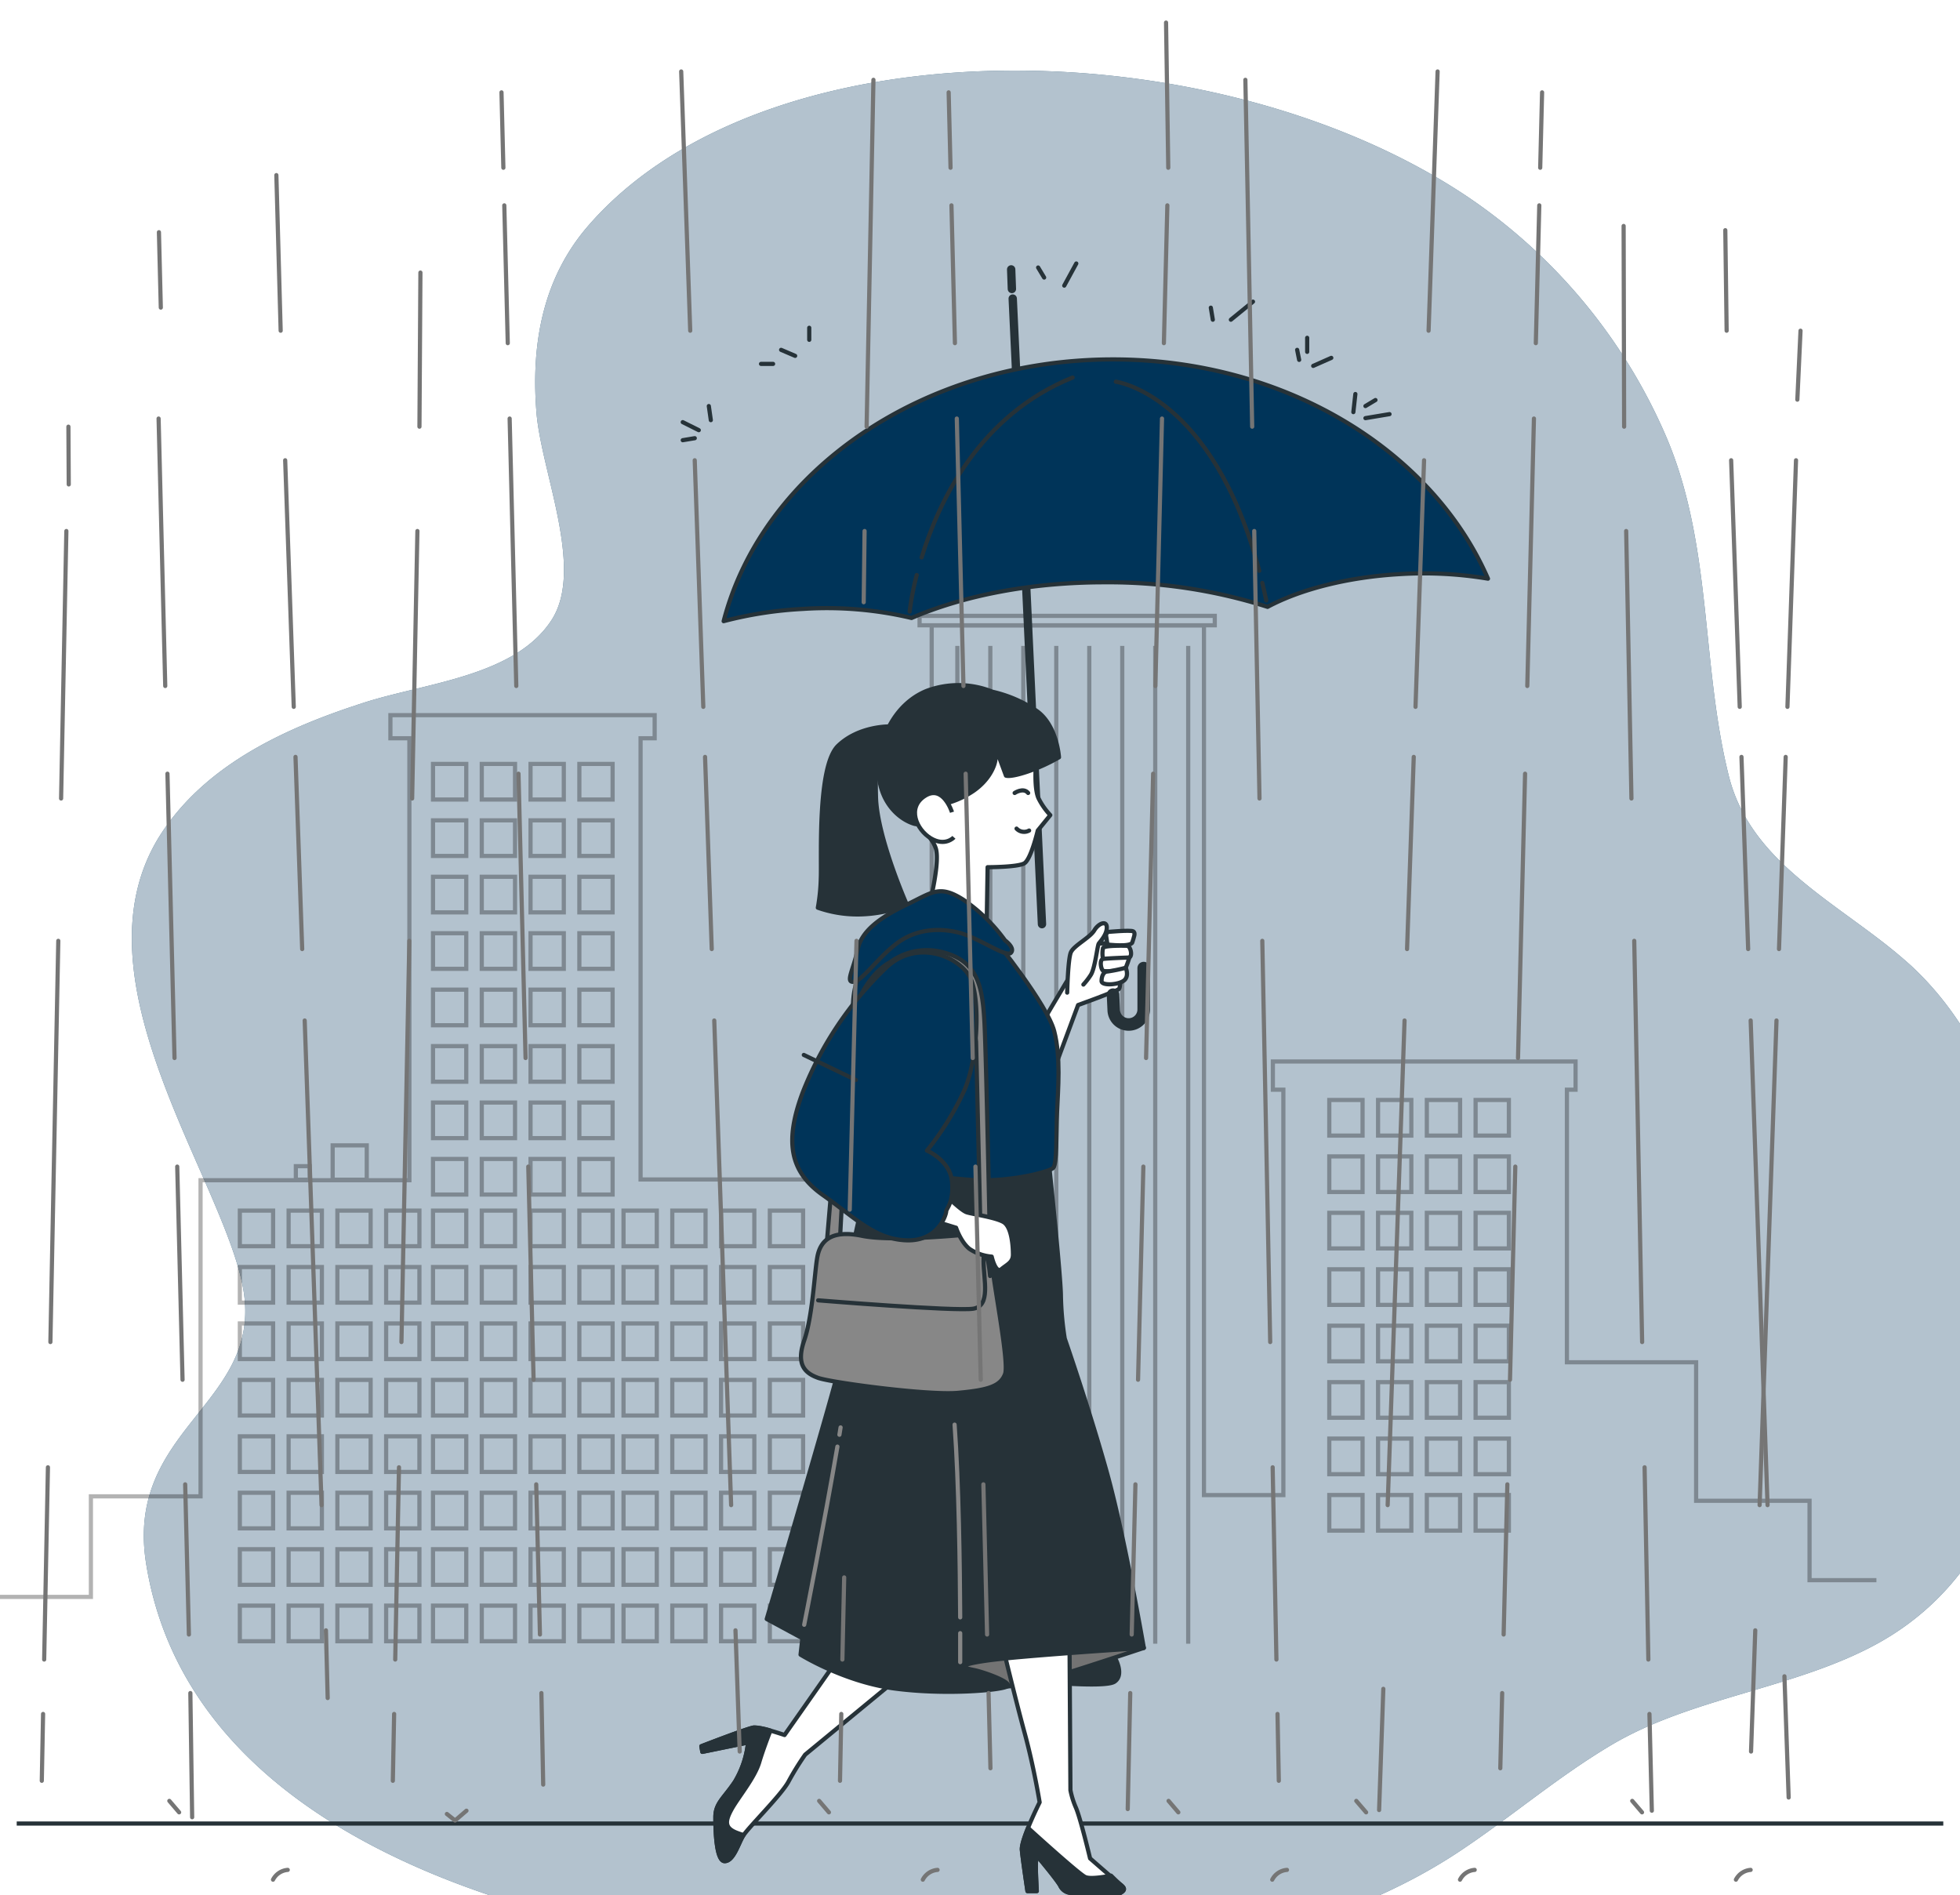 <svg class="animated" id="freepik_stories-raining" xmlns="http://www.w3.org/2000/svg" viewBox="0 0 469 453.44" version="1.1" xmlns:xlink="http://www.w3.org/1999/xlink" xmlns:svgjs="http://svgjs.com/svgjs"><style>svg#freepik_stories-raining:not(.animated) .animable {opacity: 0;}svg#freepik_stories-raining.animated #freepik--Character--inject-13 {animation: 6s Infinite  linear wind;animation-delay: 0s;}svg#freepik_stories-raining.animated #freepik--Rain--inject-13 {animation: 6s Infinite  linear floating;animation-delay: 0s;}            @keyframes wind {                0% {                    transform: rotate( 0deg );                }                25% {                    transform: rotate( 1deg );                }                75% {                    transform: rotate( -1deg );                }            }                    @keyframes floating {                0% {                    opacity: 1;                    transform: translateY(0px);                }                50% {                    transform: translateY(-10px);                }                100% {                    opacity: 1;                    transform: translateY(0px);                }            }        </style><g id="freepik--background-simple--inject-13" class="animable" style="transform-origin: 258.803px 243.614px;"><g id="el2c11td4p0td"><path d="M450.4,225.32c-14.94-11.54-32-20.89-36.71-39.62-6.68-26.67-3.89-55.27-15-81.23a132.37,132.37,0,0,0-47.51-57.38C290.5,6.45,183.45,5,140.85,53.91,130.19,66.13,127,81.66,128.36,98.61c1.12,14.29,11.57,37.44,3.64,49.72-8.64,13.38-29.63,15-44.44,19.65-18.85,6-37.3,14.5-48.27,30.4-24.24,35.11,15.9,85.46,19.16,111.69S29.74,342.29,35,374.34c9.77,60.06,79.65,83.3,132.17,90.69,61.38,8.63,133.52,10.11,181.92-21.95,12.37-8.2,23.6-17.89,36.43-25.51,19.32-11.48,43.95-13.47,63.63-24.25,21.18-11.61,32.07-32.41,35.32-56.15a173.85,173.85,0,0,0-2.63-61.5c-3.75-16.14-11.49-32.48-24.48-44.54C455.1,229.08,452.78,227.16,450.4,225.32Z" style="fill: rgb(0, 52, 89); transform-origin: 258.803px 243.614px;" class="animable"></path></g><g id="el25zt714h122"><path d="M450.4,225.32c-14.94-11.54-32-20.89-36.71-39.62-6.68-26.67-3.89-55.27-15-81.23a132.37,132.37,0,0,0-47.51-57.38C290.5,6.45,183.45,5,140.85,53.91,130.19,66.13,127,81.66,128.36,98.61c1.12,14.29,11.57,37.44,3.64,49.72-8.64,13.38-29.63,15-44.44,19.65-18.85,6-37.3,14.5-48.27,30.4-24.24,35.11,15.9,85.46,19.16,111.69S29.74,342.29,35,374.34c9.77,60.06,79.65,83.3,132.17,90.69,61.38,8.63,133.52,10.11,181.92-21.95,12.37-8.2,23.6-17.89,36.43-25.51,19.32-11.48,43.95-13.47,63.63-24.25,21.18-11.61,32.07-32.41,35.32-56.15a173.85,173.85,0,0,0-2.63-61.5c-3.75-16.14-11.49-32.48-24.48-44.54C455.1,229.08,452.78,227.16,450.4,225.32Z" style="fill: rgb(255, 255, 255); opacity: 0.7; transform-origin: 258.803px 243.614px;" class="animable"></path></g></g><g id="freepik--Buildings--inject-13" class="animable" style="transform-origin: 224.5px 274.33px;"><g id="el5jnr3bx9wxj"><g style="opacity: 0.3; transform-origin: 224.5px 274.33px;" class="animable"><rect x="79.6" y="274.06" width="8.16" height="8.22" style="fill: none; stroke: rgb(0, 0, 0); stroke-miterlimit: 10; transform-origin: 83.68px 278.17px;" id="elgx76joty8cg" class="animable"></rect><rect x="70.79" y="279.04" width="3.31" height="3.24" style="fill: none; stroke: rgb(0, 0, 0); stroke-miterlimit: 10; transform-origin: 72.445px 280.66px;" id="el21k0drno1xg" class="animable"></rect><polyline points="449 378.1 433 378.1 433 359.1 405.86 359.1 405.86 325.96 374.94 325.96 374.94 260.74 377.01 260.74 377.01 253.99 304.58 253.99 304.58 260.74 307.09 260.74 307.09 357.74 288.09 357.74 288.09 149.64 222.94 149.64 222.94 307.01 199.13 307.01 199.13 289.59 205.36 289.59 205.36 282.22 153.28 282.22 153.28 176.65 156.65 176.65 156.65 171.12 93.42 171.12 93.42 176.65 97.96 176.65 97.96 282.4 47.99 282.4 47.99 358.04 21.75 358.04 21.75 382.1 0 382.1" style="fill: none; stroke: rgb(0, 0, 0); stroke-miterlimit: 10; transform-origin: 224.5px 265.87px;" id="elj3dice771bd" class="animable"></polyline><rect x="220.04" y="147.36" width="70.64" height="2.26" style="fill: none; stroke: rgb(0, 0, 0); stroke-miterlimit: 10; transform-origin: 255.36px 148.49px;" id="el75zy9qqd2cv" class="animable"></rect><rect x="103.61" y="182.79" width="7.96" height="8.52" style="fill: none; stroke: rgb(0, 0, 0); stroke-miterlimit: 10; transform-origin: 107.59px 187.05px;" id="elouezsqq4ojn" class="animable"></rect><rect x="115.28" y="182.79" width="7.96" height="8.52" style="fill: none; stroke: rgb(0, 0, 0); stroke-miterlimit: 10; transform-origin: 119.26px 187.05px;" id="el0c0tvhadnp5j" class="animable"></rect><rect x="126.95" y="182.79" width="7.96" height="8.52" style="fill: none; stroke: rgb(0, 0, 0); stroke-miterlimit: 10; transform-origin: 130.93px 187.05px;" id="elrez9dsx1ooh" class="animable"></rect><rect x="138.63" y="182.79" width="7.96" height="8.52" style="fill: none; stroke: rgb(0, 0, 0); stroke-miterlimit: 10; transform-origin: 142.61px 187.05px;" id="elvvnxef95go" class="animable"></rect><rect x="103.61" y="196.29" width="7.96" height="8.52" style="fill: none; stroke: rgb(0, 0, 0); stroke-miterlimit: 10; transform-origin: 107.59px 200.55px;" id="eluindx71jbqs" class="animable"></rect><rect x="115.28" y="196.29" width="7.96" height="8.52" style="fill: none; stroke: rgb(0, 0, 0); stroke-miterlimit: 10; transform-origin: 119.26px 200.55px;" id="elcmkdj1jf08q" class="animable"></rect><rect x="126.95" y="196.29" width="7.96" height="8.52" style="fill: none; stroke: rgb(0, 0, 0); stroke-miterlimit: 10; transform-origin: 130.93px 200.55px;" id="el0d7s0q29qivc" class="animable"></rect><rect x="138.63" y="196.29" width="7.96" height="8.52" style="fill: none; stroke: rgb(0, 0, 0); stroke-miterlimit: 10; transform-origin: 142.61px 200.55px;" id="elk39561d8z3" class="animable"></rect><rect x="103.61" y="209.79" width="7.96" height="8.52" style="fill: none; stroke: rgb(0, 0, 0); stroke-miterlimit: 10; transform-origin: 107.59px 214.05px;" id="elgu8t5tge57j" class="animable"></rect><rect x="115.28" y="209.79" width="7.96" height="8.52" style="fill: none; stroke: rgb(0, 0, 0); stroke-miterlimit: 10; transform-origin: 119.26px 214.05px;" id="eleuoo2sfpgz5" class="animable"></rect><rect x="126.95" y="209.79" width="7.96" height="8.52" style="fill: none; stroke: rgb(0, 0, 0); stroke-miterlimit: 10; transform-origin: 130.93px 214.05px;" id="elhmmwqre64om" class="animable"></rect><rect x="138.63" y="209.79" width="7.96" height="8.52" style="fill: none; stroke: rgb(0, 0, 0); stroke-miterlimit: 10; transform-origin: 142.61px 214.05px;" id="el0xuvpe33rac" class="animable"></rect><rect x="103.61" y="223.3" width="7.96" height="8.52" style="fill: none; stroke: rgb(0, 0, 0); stroke-miterlimit: 10; transform-origin: 107.59px 227.56px;" id="elysp37nfe8id" class="animable"></rect><rect x="115.28" y="223.3" width="7.96" height="8.52" style="fill: none; stroke: rgb(0, 0, 0); stroke-miterlimit: 10; transform-origin: 119.26px 227.56px;" id="elx0ga0jy3us9" class="animable"></rect><rect x="126.95" y="223.3" width="7.96" height="8.52" style="fill: none; stroke: rgb(0, 0, 0); stroke-miterlimit: 10; transform-origin: 130.93px 227.56px;" id="el3feaz7jyzbw" class="animable"></rect><rect x="138.63" y="223.3" width="7.96" height="8.52" style="fill: none; stroke: rgb(0, 0, 0); stroke-miterlimit: 10; transform-origin: 142.61px 227.56px;" id="elz1q8ii0gjui" class="animable"></rect><rect x="103.61" y="236.8" width="7.96" height="8.52" style="fill: none; stroke: rgb(0, 0, 0); stroke-miterlimit: 10; transform-origin: 107.59px 241.06px;" id="elc52l81qx1xg" class="animable"></rect><rect x="115.28" y="236.8" width="7.96" height="8.52" style="fill: none; stroke: rgb(0, 0, 0); stroke-miterlimit: 10; transform-origin: 119.26px 241.06px;" id="el3ujrntwg3i" class="animable"></rect><rect x="126.95" y="236.8" width="7.96" height="8.52" style="fill: none; stroke: rgb(0, 0, 0); stroke-miterlimit: 10; transform-origin: 130.93px 241.06px;" id="elq38sb6rk0h" class="animable"></rect><rect x="138.63" y="236.8" width="7.96" height="8.52" style="fill: none; stroke: rgb(0, 0, 0); stroke-miterlimit: 10; transform-origin: 142.61px 241.06px;" id="elt887ygkq94" class="animable"></rect><rect x="103.61" y="250.31" width="7.96" height="8.52" style="fill: none; stroke: rgb(0, 0, 0); stroke-miterlimit: 10; transform-origin: 107.59px 254.57px;" id="el4b7bjp40nmr" class="animable"></rect><rect x="115.28" y="250.31" width="7.96" height="8.52" style="fill: none; stroke: rgb(0, 0, 0); stroke-miterlimit: 10; transform-origin: 119.26px 254.57px;" id="el2d6qve9s8ld" class="animable"></rect><rect x="126.95" y="250.31" width="7.96" height="8.52" style="fill: none; stroke: rgb(0, 0, 0); stroke-miterlimit: 10; transform-origin: 130.93px 254.57px;" id="elaomuvweu19" class="animable"></rect><rect x="138.63" y="250.31" width="7.96" height="8.52" style="fill: none; stroke: rgb(0, 0, 0); stroke-miterlimit: 10; transform-origin: 142.61px 254.57px;" id="eltr7rj7005b" class="animable"></rect><rect x="103.61" y="263.81" width="7.96" height="8.52" style="fill: none; stroke: rgb(0, 0, 0); stroke-miterlimit: 10; transform-origin: 107.59px 268.07px;" id="el47okmfj3nvj" class="animable"></rect><rect x="115.28" y="263.81" width="7.96" height="8.52" style="fill: none; stroke: rgb(0, 0, 0); stroke-miterlimit: 10; transform-origin: 119.26px 268.07px;" id="elui1ggd3ibl" class="animable"></rect><rect x="126.95" y="263.81" width="7.96" height="8.52" style="fill: none; stroke: rgb(0, 0, 0); stroke-miterlimit: 10; transform-origin: 130.93px 268.07px;" id="elcn7ci9kmiwt" class="animable"></rect><rect x="138.63" y="263.81" width="7.96" height="8.52" style="fill: none; stroke: rgb(0, 0, 0); stroke-miterlimit: 10; transform-origin: 142.61px 268.07px;" id="el9xphfedqq5t" class="animable"></rect><rect x="103.61" y="277.31" width="7.96" height="8.52" style="fill: none; stroke: rgb(0, 0, 0); stroke-miterlimit: 10; transform-origin: 107.59px 281.57px;" id="elkbeptzhvn1" class="animable"></rect><rect x="115.28" y="277.31" width="7.96" height="8.52" style="fill: none; stroke: rgb(0, 0, 0); stroke-miterlimit: 10; transform-origin: 119.26px 281.57px;" id="elgq82taflfoe" class="animable"></rect><rect x="126.95" y="277.31" width="7.96" height="8.52" style="fill: none; stroke: rgb(0, 0, 0); stroke-miterlimit: 10; transform-origin: 130.93px 281.57px;" id="elpqukqwvsly" class="animable"></rect><rect x="138.63" y="277.31" width="7.96" height="8.52" style="fill: none; stroke: rgb(0, 0, 0); stroke-miterlimit: 10; transform-origin: 142.61px 281.57px;" id="el89o75kkehn3" class="animable"></rect><rect x="103.61" y="289.67" width="7.96" height="8.52" style="fill: none; stroke: rgb(0, 0, 0); stroke-miterlimit: 10; transform-origin: 107.59px 293.93px;" id="elm9db77hctll" class="animable"></rect><rect x="115.28" y="289.67" width="7.96" height="8.52" style="fill: none; stroke: rgb(0, 0, 0); stroke-miterlimit: 10; transform-origin: 119.26px 293.93px;" id="el5gkju26x0j6" class="animable"></rect><rect x="126.95" y="289.67" width="7.96" height="8.52" style="fill: none; stroke: rgb(0, 0, 0); stroke-miterlimit: 10; transform-origin: 130.93px 293.93px;" id="el3lezp3yroou" class="animable"></rect><rect x="138.63" y="289.67" width="7.96" height="8.52" style="fill: none; stroke: rgb(0, 0, 0); stroke-miterlimit: 10; transform-origin: 142.61px 293.93px;" id="el0wiul2kx85pr" class="animable"></rect><rect x="103.61" y="303.17" width="7.96" height="8.52" style="fill: none; stroke: rgb(0, 0, 0); stroke-miterlimit: 10; transform-origin: 107.59px 307.43px;" id="el6yt5g9ut7s" class="animable"></rect><rect x="115.28" y="303.17" width="7.96" height="8.52" style="fill: none; stroke: rgb(0, 0, 0); stroke-miterlimit: 10; transform-origin: 119.26px 307.43px;" id="elnbgbytw4b3" class="animable"></rect><rect x="126.95" y="303.17" width="7.96" height="8.52" style="fill: none; stroke: rgb(0, 0, 0); stroke-miterlimit: 10; transform-origin: 130.93px 307.43px;" id="el1b2kxfoxj6x" class="animable"></rect><rect x="138.63" y="303.17" width="7.96" height="8.52" style="fill: none; stroke: rgb(0, 0, 0); stroke-miterlimit: 10; transform-origin: 142.61px 307.43px;" id="ellt0k4f9h3rr" class="animable"></rect><rect x="103.61" y="316.67" width="7.96" height="8.52" style="fill: none; stroke: rgb(0, 0, 0); stroke-miterlimit: 10; transform-origin: 107.59px 320.93px;" id="elbflwm1g4r0g" class="animable"></rect><rect x="115.28" y="316.67" width="7.96" height="8.52" style="fill: none; stroke: rgb(0, 0, 0); stroke-miterlimit: 10; transform-origin: 119.26px 320.93px;" id="els6f77m5hk8e" class="animable"></rect><rect x="126.95" y="316.67" width="7.96" height="8.52" style="fill: none; stroke: rgb(0, 0, 0); stroke-miterlimit: 10; transform-origin: 130.93px 320.93px;" id="el6y0il1kngs" class="animable"></rect><rect x="138.63" y="316.67" width="7.96" height="8.52" style="fill: none; stroke: rgb(0, 0, 0); stroke-miterlimit: 10; transform-origin: 142.61px 320.93px;" id="elcdmvbnb3mxa" class="animable"></rect><rect x="103.61" y="330.18" width="7.96" height="8.52" style="fill: none; stroke: rgb(0, 0, 0); stroke-miterlimit: 10; transform-origin: 107.59px 334.44px;" id="elwho8nm7b4ib" class="animable"></rect><rect x="115.28" y="330.18" width="7.96" height="8.52" style="fill: none; stroke: rgb(0, 0, 0); stroke-miterlimit: 10; transform-origin: 119.26px 334.44px;" id="el71s4o3zhsmt" class="animable"></rect><rect x="126.95" y="330.18" width="7.96" height="8.52" style="fill: none; stroke: rgb(0, 0, 0); stroke-miterlimit: 10; transform-origin: 130.93px 334.44px;" id="elsbthpy8xnu" class="animable"></rect><rect x="138.63" y="330.18" width="7.96" height="8.52" style="fill: none; stroke: rgb(0, 0, 0); stroke-miterlimit: 10; transform-origin: 142.61px 334.44px;" id="eladyaygct1c5" class="animable"></rect><rect x="103.61" y="343.68" width="7.96" height="8.52" style="fill: none; stroke: rgb(0, 0, 0); stroke-miterlimit: 10; transform-origin: 107.59px 347.94px;" id="elq3xwl13nv4" class="animable"></rect><rect x="115.28" y="343.68" width="7.96" height="8.52" style="fill: none; stroke: rgb(0, 0, 0); stroke-miterlimit: 10; transform-origin: 119.26px 347.94px;" id="elf1xror7um85" class="animable"></rect><rect x="126.95" y="343.68" width="7.96" height="8.52" style="fill: none; stroke: rgb(0, 0, 0); stroke-miterlimit: 10; transform-origin: 130.93px 347.94px;" id="elfei22vrfeze" class="animable"></rect><rect x="138.63" y="343.68" width="7.96" height="8.52" style="fill: none; stroke: rgb(0, 0, 0); stroke-miterlimit: 10; transform-origin: 142.61px 347.94px;" id="elc5lewoun7a" class="animable"></rect><rect x="103.61" y="357.18" width="7.96" height="8.52" style="fill: none; stroke: rgb(0, 0, 0); stroke-miterlimit: 10; transform-origin: 107.59px 361.44px;" id="elgcbx1j3enun" class="animable"></rect><rect x="115.28" y="357.18" width="7.96" height="8.52" style="fill: none; stroke: rgb(0, 0, 0); stroke-miterlimit: 10; transform-origin: 119.26px 361.44px;" id="elj3byf74xq1b" class="animable"></rect><rect x="126.95" y="357.18" width="7.96" height="8.52" style="fill: none; stroke: rgb(0, 0, 0); stroke-miterlimit: 10; transform-origin: 130.93px 361.44px;" id="el4d69xizl0cz" class="animable"></rect><rect x="138.63" y="357.18" width="7.96" height="8.52" style="fill: none; stroke: rgb(0, 0, 0); stroke-miterlimit: 10; transform-origin: 142.61px 361.44px;" id="elvqnixzeetuh" class="animable"></rect><rect x="103.61" y="370.69" width="7.96" height="8.52" style="fill: none; stroke: rgb(0, 0, 0); stroke-miterlimit: 10; transform-origin: 107.59px 374.95px;" id="eltf1gv7tyeo" class="animable"></rect><rect x="115.28" y="370.69" width="7.96" height="8.52" style="fill: none; stroke: rgb(0, 0, 0); stroke-miterlimit: 10; transform-origin: 119.26px 374.95px;" id="elnzpsn0n2qy" class="animable"></rect><rect x="126.95" y="370.69" width="7.96" height="8.52" style="fill: none; stroke: rgb(0, 0, 0); stroke-miterlimit: 10; transform-origin: 130.93px 374.95px;" id="elhm28tyeo8hn" class="animable"></rect><rect x="138.63" y="370.69" width="7.96" height="8.52" style="fill: none; stroke: rgb(0, 0, 0); stroke-miterlimit: 10; transform-origin: 142.61px 374.95px;" id="eloelvdpufw9f" class="animable"></rect><rect x="103.61" y="384.19" width="7.96" height="8.52" style="fill: none; stroke: rgb(0, 0, 0); stroke-miterlimit: 10; transform-origin: 107.59px 388.45px;" id="elu0ob23c9k4l" class="animable"></rect><rect x="115.28" y="384.19" width="7.96" height="8.52" style="fill: none; stroke: rgb(0, 0, 0); stroke-miterlimit: 10; transform-origin: 119.26px 388.45px;" id="el73epzvs2o24" class="animable"></rect><rect x="126.95" y="384.19" width="7.96" height="8.52" style="fill: none; stroke: rgb(0, 0, 0); stroke-miterlimit: 10; transform-origin: 130.93px 388.45px;" id="eltc9h0h70jc" class="animable"></rect><rect x="138.63" y="384.19" width="7.96" height="8.52" style="fill: none; stroke: rgb(0, 0, 0); stroke-miterlimit: 10; transform-origin: 142.61px 388.45px;" id="el3bl16vyjlii" class="animable"></rect><rect x="149.2" y="289.67" width="7.96" height="8.52" style="fill: none; stroke: rgb(0, 0, 0); stroke-miterlimit: 10; transform-origin: 153.18px 293.93px;" id="el20rnq3e6yhu" class="animable"></rect><rect x="160.87" y="289.67" width="7.96" height="8.52" style="fill: none; stroke: rgb(0, 0, 0); stroke-miterlimit: 10; transform-origin: 164.85px 293.93px;" id="el48ccw28w9" class="animable"></rect><rect x="172.54" y="289.67" width="7.96" height="8.52" style="fill: none; stroke: rgb(0, 0, 0); stroke-miterlimit: 10; transform-origin: 176.52px 293.93px;" id="elhxmkth9mxye" class="animable"></rect><rect x="184.21" y="289.67" width="7.96" height="8.52" style="fill: none; stroke: rgb(0, 0, 0); stroke-miterlimit: 10; transform-origin: 188.19px 293.93px;" id="elpo6924c0ygr" class="animable"></rect><rect x="149.2" y="303.17" width="7.96" height="8.52" style="fill: none; stroke: rgb(0, 0, 0); stroke-miterlimit: 10; transform-origin: 153.18px 307.43px;" id="elrtx1qprmeom" class="animable"></rect><rect x="160.87" y="303.17" width="7.96" height="8.52" style="fill: none; stroke: rgb(0, 0, 0); stroke-miterlimit: 10; transform-origin: 164.85px 307.43px;" id="ellknygg28n" class="animable"></rect><rect x="172.54" y="303.17" width="7.96" height="8.52" style="fill: none; stroke: rgb(0, 0, 0); stroke-miterlimit: 10; transform-origin: 176.52px 307.43px;" id="elqloq1ybjuir" class="animable"></rect><rect x="184.21" y="303.17" width="7.96" height="8.52" style="fill: none; stroke: rgb(0, 0, 0); stroke-miterlimit: 10; transform-origin: 188.19px 307.43px;" id="elu9p78hg89oi" class="animable"></rect><rect x="149.2" y="316.67" width="7.96" height="8.52" style="fill: none; stroke: rgb(0, 0, 0); stroke-miterlimit: 10; transform-origin: 153.18px 320.93px;" id="ele1ccojvtjfv" class="animable"></rect><rect x="160.87" y="316.67" width="7.96" height="8.52" style="fill: none; stroke: rgb(0, 0, 0); stroke-miterlimit: 10; transform-origin: 164.85px 320.93px;" id="el5u70rr9bzem" class="animable"></rect><rect x="172.54" y="316.67" width="7.96" height="8.52" style="fill: none; stroke: rgb(0, 0, 0); stroke-miterlimit: 10; transform-origin: 176.52px 320.93px;" id="elhzvcuq120d7" class="animable"></rect><rect x="184.21" y="316.67" width="7.96" height="8.52" style="fill: none; stroke: rgb(0, 0, 0); stroke-miterlimit: 10; transform-origin: 188.19px 320.93px;" id="elmyogdecfuk" class="animable"></rect><rect x="149.2" y="330.18" width="7.96" height="8.52" style="fill: none; stroke: rgb(0, 0, 0); stroke-miterlimit: 10; transform-origin: 153.18px 334.44px;" id="el8lhl5x3iot7" class="animable"></rect><rect x="160.87" y="330.18" width="7.96" height="8.52" style="fill: none; stroke: rgb(0, 0, 0); stroke-miterlimit: 10; transform-origin: 164.85px 334.44px;" id="elfpu5w1kip7m" class="animable"></rect><rect x="172.54" y="330.18" width="7.96" height="8.52" style="fill: none; stroke: rgb(0, 0, 0); stroke-miterlimit: 10; transform-origin: 176.52px 334.44px;" id="el62lm126biov" class="animable"></rect><rect x="184.21" y="330.18" width="7.96" height="8.52" style="fill: none; stroke: rgb(0, 0, 0); stroke-miterlimit: 10; transform-origin: 188.19px 334.44px;" id="el5x8lzfuqx1p" class="animable"></rect><rect x="149.2" y="343.68" width="7.96" height="8.52" style="fill: none; stroke: rgb(0, 0, 0); stroke-miterlimit: 10; transform-origin: 153.18px 347.94px;" id="el8fnzbn2kyh" class="animable"></rect><rect x="160.87" y="343.68" width="7.96" height="8.52" style="fill: none; stroke: rgb(0, 0, 0); stroke-miterlimit: 10; transform-origin: 164.85px 347.94px;" id="el8lk34hiyy4" class="animable"></rect><rect x="172.54" y="343.68" width="7.96" height="8.52" style="fill: none; stroke: rgb(0, 0, 0); stroke-miterlimit: 10; transform-origin: 176.52px 347.94px;" id="elf5kar1ts4v9" class="animable"></rect><rect x="184.21" y="343.68" width="7.96" height="8.52" style="fill: none; stroke: rgb(0, 0, 0); stroke-miterlimit: 10; transform-origin: 188.19px 347.94px;" id="el2otzsqljrlq" class="animable"></rect><rect x="149.2" y="357.18" width="7.96" height="8.52" style="fill: none; stroke: rgb(0, 0, 0); stroke-miterlimit: 10; transform-origin: 153.18px 361.44px;" id="elmhalckc9ugl" class="animable"></rect><rect x="160.87" y="357.18" width="7.96" height="8.52" style="fill: none; stroke: rgb(0, 0, 0); stroke-miterlimit: 10; transform-origin: 164.85px 361.44px;" id="el713n4281eei" class="animable"></rect><rect x="172.54" y="357.18" width="7.96" height="8.52" style="fill: none; stroke: rgb(0, 0, 0); stroke-miterlimit: 10; transform-origin: 176.52px 361.44px;" id="el5go7zm3trck" class="animable"></rect><rect x="184.21" y="357.18" width="7.96" height="8.52" style="fill: none; stroke: rgb(0, 0, 0); stroke-miterlimit: 10; transform-origin: 188.19px 361.44px;" id="elvkabjaaz3do" class="animable"></rect><rect x="149.2" y="370.69" width="7.96" height="8.52" style="fill: none; stroke: rgb(0, 0, 0); stroke-miterlimit: 10; transform-origin: 153.18px 374.95px;" id="el0i4z2f2813du" class="animable"></rect><rect x="160.87" y="370.69" width="7.96" height="8.52" style="fill: none; stroke: rgb(0, 0, 0); stroke-miterlimit: 10; transform-origin: 164.85px 374.95px;" id="elluidrby8qj" class="animable"></rect><rect x="172.54" y="370.69" width="7.96" height="8.52" style="fill: none; stroke: rgb(0, 0, 0); stroke-miterlimit: 10; transform-origin: 176.52px 374.95px;" id="ellutyqkigzd" class="animable"></rect><rect x="184.21" y="370.69" width="7.96" height="8.52" style="fill: none; stroke: rgb(0, 0, 0); stroke-miterlimit: 10; transform-origin: 188.19px 374.95px;" id="el6v56w9316se" class="animable"></rect><rect x="149.2" y="384.19" width="7.96" height="8.52" style="fill: none; stroke: rgb(0, 0, 0); stroke-miterlimit: 10; transform-origin: 153.18px 388.45px;" id="el6tn1zb5zmuy" class="animable"></rect><rect x="160.87" y="384.19" width="7.96" height="8.52" style="fill: none; stroke: rgb(0, 0, 0); stroke-miterlimit: 10; transform-origin: 164.85px 388.45px;" id="elsw3wil33azj" class="animable"></rect><rect x="172.54" y="384.19" width="7.96" height="8.52" style="fill: none; stroke: rgb(0, 0, 0); stroke-miterlimit: 10; transform-origin: 176.52px 388.45px;" id="elyuhkxr1fozp" class="animable"></rect><rect x="184.21" y="384.19" width="7.96" height="8.52" style="fill: none; stroke: rgb(0, 0, 0); stroke-miterlimit: 10; transform-origin: 188.19px 388.45px;" id="el3qde1ryiypu" class="animable"></rect><rect x="57.39" y="289.67" width="7.96" height="8.52" style="fill: none; stroke: rgb(0, 0, 0); stroke-miterlimit: 10; transform-origin: 61.37px 293.93px;" id="el0we3bx9bt248" class="animable"></rect><rect x="69.06" y="289.67" width="7.96" height="8.52" style="fill: none; stroke: rgb(0, 0, 0); stroke-miterlimit: 10; transform-origin: 73.04px 293.93px;" id="elzgydc4advuj" class="animable"></rect><rect x="80.73" y="289.67" width="7.96" height="8.52" style="fill: none; stroke: rgb(0, 0, 0); stroke-miterlimit: 10; transform-origin: 84.71px 293.93px;" id="eltkzxdaa9pq" class="animable"></rect><rect x="92.4" y="289.67" width="7.96" height="8.52" style="fill: none; stroke: rgb(0, 0, 0); stroke-miterlimit: 10; transform-origin: 96.38px 293.93px;" id="el78oooa2oe8" class="animable"></rect><rect x="57.39" y="303.17" width="7.96" height="8.52" style="fill: none; stroke: rgb(0, 0, 0); stroke-miterlimit: 10; transform-origin: 61.37px 307.43px;" id="elxuwdbaajpps" class="animable"></rect><rect x="69.06" y="303.17" width="7.96" height="8.52" style="fill: none; stroke: rgb(0, 0, 0); stroke-miterlimit: 10; transform-origin: 73.04px 307.43px;" id="elsdvpx5ady17" class="animable"></rect><rect x="80.73" y="303.17" width="7.96" height="8.52" style="fill: none; stroke: rgb(0, 0, 0); stroke-miterlimit: 10; transform-origin: 84.71px 307.43px;" id="ellspz6cpytmb" class="animable"></rect><rect x="92.4" y="303.17" width="7.96" height="8.52" style="fill: none; stroke: rgb(0, 0, 0); stroke-miterlimit: 10; transform-origin: 96.38px 307.43px;" id="elmuo1aylnlw" class="animable"></rect><rect x="57.39" y="316.67" width="7.96" height="8.52" style="fill: none; stroke: rgb(0, 0, 0); stroke-miterlimit: 10; transform-origin: 61.37px 320.93px;" id="eloce2d089vhc" class="animable"></rect><rect x="69.06" y="316.67" width="7.96" height="8.52" style="fill: none; stroke: rgb(0, 0, 0); stroke-miterlimit: 10; transform-origin: 73.04px 320.93px;" id="elj3te3v0s14" class="animable"></rect><rect x="80.73" y="316.67" width="7.96" height="8.52" style="fill: none; stroke: rgb(0, 0, 0); stroke-miterlimit: 10; transform-origin: 84.71px 320.93px;" id="elrypkirt76m" class="animable"></rect><rect x="92.4" y="316.67" width="7.96" height="8.52" style="fill: none; stroke: rgb(0, 0, 0); stroke-miterlimit: 10; transform-origin: 96.38px 320.93px;" id="elwpw8w9ij1or" class="animable"></rect><rect x="57.39" y="330.18" width="7.96" height="8.52" style="fill: none; stroke: rgb(0, 0, 0); stroke-miterlimit: 10; transform-origin: 61.37px 334.44px;" id="elh6psnt6mq6m" class="animable"></rect><rect x="69.06" y="330.18" width="7.96" height="8.52" style="fill: none; stroke: rgb(0, 0, 0); stroke-miterlimit: 10; transform-origin: 73.04px 334.44px;" id="eljz7d3qtcq59" class="animable"></rect><rect x="80.73" y="330.18" width="7.96" height="8.52" style="fill: none; stroke: rgb(0, 0, 0); stroke-miterlimit: 10; transform-origin: 84.71px 334.44px;" id="elvw4w2wlfgzb" class="animable"></rect><rect x="92.4" y="330.18" width="7.96" height="8.52" style="fill: none; stroke: rgb(0, 0, 0); stroke-miterlimit: 10; transform-origin: 96.38px 334.44px;" id="elal1qtj52tk" class="animable"></rect><rect x="57.39" y="343.68" width="7.96" height="8.52" style="fill: none; stroke: rgb(0, 0, 0); stroke-miterlimit: 10; transform-origin: 61.37px 347.94px;" id="elgd2jfn1onp" class="animable"></rect><rect x="69.06" y="343.68" width="7.96" height="8.52" style="fill: none; stroke: rgb(0, 0, 0); stroke-miterlimit: 10; transform-origin: 73.04px 347.94px;" id="elsinmvv269fd" class="animable"></rect><rect x="80.73" y="343.68" width="7.96" height="8.52" style="fill: none; stroke: rgb(0, 0, 0); stroke-miterlimit: 10; transform-origin: 84.71px 347.94px;" id="elltpe47wm6pp" class="animable"></rect><rect x="92.4" y="343.68" width="7.96" height="8.52" style="fill: none; stroke: rgb(0, 0, 0); stroke-miterlimit: 10; transform-origin: 96.38px 347.94px;" id="elbnxqfpgkq7" class="animable"></rect><rect x="57.39" y="357.18" width="7.96" height="8.52" style="fill: none; stroke: rgb(0, 0, 0); stroke-miterlimit: 10; transform-origin: 61.37px 361.44px;" id="elrd9lsukv5th" class="animable"></rect><rect x="69.06" y="357.18" width="7.96" height="8.52" style="fill: none; stroke: rgb(0, 0, 0); stroke-miterlimit: 10; transform-origin: 73.04px 361.44px;" id="elofbhz2ybqle" class="animable"></rect><rect x="80.73" y="357.18" width="7.96" height="8.52" style="fill: none; stroke: rgb(0, 0, 0); stroke-miterlimit: 10; transform-origin: 84.71px 361.44px;" id="elpctoh0qg3f" class="animable"></rect><rect x="92.4" y="357.18" width="7.96" height="8.52" style="fill: none; stroke: rgb(0, 0, 0); stroke-miterlimit: 10; transform-origin: 96.38px 361.44px;" id="elnsce2wphu9" class="animable"></rect><rect x="57.39" y="370.69" width="7.96" height="8.52" style="fill: none; stroke: rgb(0, 0, 0); stroke-miterlimit: 10; transform-origin: 61.37px 374.95px;" id="ele87rewlpv69" class="animable"></rect><rect x="69.06" y="370.69" width="7.96" height="8.52" style="fill: none; stroke: rgb(0, 0, 0); stroke-miterlimit: 10; transform-origin: 73.04px 374.95px;" id="elfam9zb2rb7w" class="animable"></rect><rect x="80.73" y="370.69" width="7.96" height="8.52" style="fill: none; stroke: rgb(0, 0, 0); stroke-miterlimit: 10; transform-origin: 84.71px 374.95px;" id="el1osr9xoua1j" class="animable"></rect><rect x="92.4" y="370.69" width="7.96" height="8.52" style="fill: none; stroke: rgb(0, 0, 0); stroke-miterlimit: 10; transform-origin: 96.38px 374.95px;" id="elk1bx6d2d5c" class="animable"></rect><rect x="57.39" y="384.19" width="7.96" height="8.52" style="fill: none; stroke: rgb(0, 0, 0); stroke-miterlimit: 10; transform-origin: 61.37px 388.45px;" id="elarhnkfdao5" class="animable"></rect><rect x="69.06" y="384.19" width="7.96" height="8.52" style="fill: none; stroke: rgb(0, 0, 0); stroke-miterlimit: 10; transform-origin: 73.04px 388.45px;" id="eln6m1nmr3g9d" class="animable"></rect><rect x="80.73" y="384.19" width="7.96" height="8.52" style="fill: none; stroke: rgb(0, 0, 0); stroke-miterlimit: 10; transform-origin: 84.71px 388.45px;" id="elvtftj1wg28l" class="animable"></rect><rect x="92.4" y="384.19" width="7.96" height="8.52" style="fill: none; stroke: rgb(0, 0, 0); stroke-miterlimit: 10; transform-origin: 96.38px 388.45px;" id="elorszrpwkt0i" class="animable"></rect><rect x="318.08" y="263.2" width="7.96" height="8.52" style="fill: none; stroke: rgb(0, 0, 0); stroke-miterlimit: 10; transform-origin: 322.06px 267.46px;" id="el822ca2v24dr" class="animable"></rect><rect x="329.75" y="263.2" width="7.96" height="8.52" style="fill: none; stroke: rgb(0, 0, 0); stroke-miterlimit: 10; transform-origin: 333.73px 267.46px;" id="el9j6c6scleg" class="animable"></rect><rect x="341.42" y="263.2" width="7.96" height="8.52" style="fill: none; stroke: rgb(0, 0, 0); stroke-miterlimit: 10; transform-origin: 345.4px 267.46px;" id="el4v2b5xydt46" class="animable"></rect><rect x="353.09" y="263.2" width="7.96" height="8.52" style="fill: none; stroke: rgb(0, 0, 0); stroke-miterlimit: 10; transform-origin: 357.07px 267.46px;" id="ellxgak77ee2j" class="animable"></rect><rect x="318.08" y="276.7" width="7.96" height="8.52" style="fill: none; stroke: rgb(0, 0, 0); stroke-miterlimit: 10; transform-origin: 322.06px 280.96px;" id="elc06fwuz2yrh" class="animable"></rect><rect x="329.75" y="276.7" width="7.96" height="8.52" style="fill: none; stroke: rgb(0, 0, 0); stroke-miterlimit: 10; transform-origin: 333.73px 280.96px;" id="elqd0gw37ybg" class="animable"></rect><rect x="341.42" y="276.7" width="7.96" height="8.52" style="fill: none; stroke: rgb(0, 0, 0); stroke-miterlimit: 10; transform-origin: 345.4px 280.96px;" id="elq29zz4dai1" class="animable"></rect><rect x="353.09" y="276.7" width="7.96" height="8.52" style="fill: none; stroke: rgb(0, 0, 0); stroke-miterlimit: 10; transform-origin: 357.07px 280.96px;" id="elpjy194v2t4" class="animable"></rect><rect x="318.08" y="290.2" width="7.96" height="8.52" style="fill: none; stroke: rgb(0, 0, 0); stroke-miterlimit: 10; transform-origin: 322.06px 294.46px;" id="elaj4mmygqaxs" class="animable"></rect><rect x="329.75" y="290.2" width="7.96" height="8.52" style="fill: none; stroke: rgb(0, 0, 0); stroke-miterlimit: 10; transform-origin: 333.73px 294.46px;" id="elxe9o7cyq2go" class="animable"></rect><rect x="341.42" y="290.2" width="7.96" height="8.52" style="fill: none; stroke: rgb(0, 0, 0); stroke-miterlimit: 10; transform-origin: 345.4px 294.46px;" id="eldl6lt4js2q4" class="animable"></rect><rect x="353.09" y="290.2" width="7.96" height="8.52" style="fill: none; stroke: rgb(0, 0, 0); stroke-miterlimit: 10; transform-origin: 357.07px 294.46px;" id="el9tthjku859k" class="animable"></rect><rect x="318.08" y="303.71" width="7.96" height="8.52" style="fill: none; stroke: rgb(0, 0, 0); stroke-miterlimit: 10; transform-origin: 322.06px 307.97px;" id="ellwspr8sxpw" class="animable"></rect><rect x="329.75" y="303.71" width="7.96" height="8.52" style="fill: none; stroke: rgb(0, 0, 0); stroke-miterlimit: 10; transform-origin: 333.73px 307.97px;" id="elhzfzbadwlkl" class="animable"></rect><rect x="341.42" y="303.71" width="7.96" height="8.52" style="fill: none; stroke: rgb(0, 0, 0); stroke-miterlimit: 10; transform-origin: 345.4px 307.97px;" id="elngshia008j" class="animable"></rect><rect x="353.09" y="303.71" width="7.96" height="8.52" style="fill: none; stroke: rgb(0, 0, 0); stroke-miterlimit: 10; transform-origin: 357.07px 307.97px;" id="elf60bgfhcx3e" class="animable"></rect><rect x="318.08" y="317.21" width="7.96" height="8.52" style="fill: none; stroke: rgb(0, 0, 0); stroke-miterlimit: 10; transform-origin: 322.06px 321.47px;" id="elgef86l9gnhw" class="animable"></rect><rect x="329.75" y="317.21" width="7.96" height="8.52" style="fill: none; stroke: rgb(0, 0, 0); stroke-miterlimit: 10; transform-origin: 333.73px 321.47px;" id="el5gbw0yh8tu" class="animable"></rect><rect x="341.42" y="317.21" width="7.96" height="8.52" style="fill: none; stroke: rgb(0, 0, 0); stroke-miterlimit: 10; transform-origin: 345.4px 321.47px;" id="el8aih0ythvjt" class="animable"></rect><rect x="353.09" y="317.21" width="7.96" height="8.52" style="fill: none; stroke: rgb(0, 0, 0); stroke-miterlimit: 10; transform-origin: 357.07px 321.47px;" id="elbo2rhzlhcqt" class="animable"></rect><rect x="318.08" y="330.71" width="7.96" height="8.52" style="fill: none; stroke: rgb(0, 0, 0); stroke-miterlimit: 10; transform-origin: 322.06px 334.97px;" id="elljfmv23htl" class="animable"></rect><rect x="329.75" y="330.71" width="7.96" height="8.52" style="fill: none; stroke: rgb(0, 0, 0); stroke-miterlimit: 10; transform-origin: 333.73px 334.97px;" id="elbwso3wg7cta" class="animable"></rect><rect x="341.42" y="330.71" width="7.96" height="8.52" style="fill: none; stroke: rgb(0, 0, 0); stroke-miterlimit: 10; transform-origin: 345.4px 334.97px;" id="el9j15bwk38ik" class="animable"></rect><rect x="353.09" y="330.71" width="7.96" height="8.52" style="fill: none; stroke: rgb(0, 0, 0); stroke-miterlimit: 10; transform-origin: 357.07px 334.97px;" id="elo3fmwex626c" class="animable"></rect><rect x="318.08" y="344.22" width="7.96" height="8.52" style="fill: none; stroke: rgb(0, 0, 0); stroke-miterlimit: 10; transform-origin: 322.06px 348.48px;" id="el5tc8js5eg8l" class="animable"></rect><rect x="329.75" y="344.22" width="7.96" height="8.52" style="fill: none; stroke: rgb(0, 0, 0); stroke-miterlimit: 10; transform-origin: 333.73px 348.48px;" id="elyfbh1g1a0vs" class="animable"></rect><rect x="341.42" y="344.22" width="7.96" height="8.52" style="fill: none; stroke: rgb(0, 0, 0); stroke-miterlimit: 10; transform-origin: 345.4px 348.48px;" id="ellafos28ef7" class="animable"></rect><rect x="353.09" y="344.22" width="7.96" height="8.52" style="fill: none; stroke: rgb(0, 0, 0); stroke-miterlimit: 10; transform-origin: 357.07px 348.48px;" id="elcp8be54pz3" class="animable"></rect><rect x="318.08" y="357.72" width="7.96" height="8.52" style="fill: none; stroke: rgb(0, 0, 0); stroke-miterlimit: 10; transform-origin: 322.06px 361.98px;" id="eloxnhtkph56g" class="animable"></rect><rect x="329.75" y="357.72" width="7.96" height="8.52" style="fill: none; stroke: rgb(0, 0, 0); stroke-miterlimit: 10; transform-origin: 333.73px 361.98px;" id="elqg8kkxnfg8d" class="animable"></rect><rect x="341.42" y="357.72" width="7.96" height="8.52" style="fill: none; stroke: rgb(0, 0, 0); stroke-miterlimit: 10; transform-origin: 345.4px 361.98px;" id="eltg7zo0ux0gb" class="animable"></rect><rect x="353.09" y="357.72" width="7.96" height="8.52" style="fill: none; stroke: rgb(0, 0, 0); stroke-miterlimit: 10; transform-origin: 357.07px 361.98px;" id="elc4bg0vphtyh" class="animable"></rect><line x1="229.08" y1="154.55" x2="229.08" y2="401.3" style="fill: none; stroke: rgb(0, 0, 0); stroke-miterlimit: 10; transform-origin: 229.08px 277.925px;" id="el9gun6nwbqtc" class="animable"></line><line x1="236.97" y1="154.55" x2="236.97" y2="401.3" style="fill: none; stroke: rgb(0, 0, 0); stroke-miterlimit: 10; transform-origin: 236.97px 277.925px;" id="el7y7gzrpyaaw" class="animable"></line><line x1="244.86" y1="154.55" x2="244.86" y2="393.3" style="fill: none; stroke: rgb(0, 0, 0); stroke-miterlimit: 10; transform-origin: 244.86px 273.925px;" id="elljehekr2zm7" class="animable"></line><line x1="252.75" y1="154.55" x2="252.75" y2="393.3" style="fill: none; stroke: rgb(0, 0, 0); stroke-miterlimit: 10; transform-origin: 252.75px 273.925px;" id="el75g7fqxvnm8" class="animable"></line><line x1="260.65" y1="154.55" x2="260.65" y2="393.3" style="fill: none; stroke: rgb(0, 0, 0); stroke-miterlimit: 10; transform-origin: 260.65px 273.925px;" id="elg3oopo0pxqs" class="animable"></line><line x1="268.54" y1="154.55" x2="268.54" y2="393.3" style="fill: none; stroke: rgb(0, 0, 0); stroke-miterlimit: 10; transform-origin: 268.54px 273.925px;" id="el2vnhrzvtoyf" class="animable"></line><line x1="276.43" y1="154.55" x2="276.43" y2="393.3" style="fill: none; stroke: rgb(0, 0, 0); stroke-miterlimit: 10; transform-origin: 276.43px 273.925px;" id="elm6kuwhmpsta" class="animable"></line><line x1="284.32" y1="154.55" x2="284.32" y2="393.3" style="fill: none; stroke: rgb(0, 0, 0); stroke-miterlimit: 10; transform-origin: 284.32px 273.925px;" id="elgsh1z42vfz4" class="animable"></line></g></g></g><g id="freepik--Floor--inject-13" class="animable" style="transform-origin: 234.5px 436.33px;"><line x1="4" y1="436.33" x2="465" y2="436.33" style="fill: none; stroke: rgb(38, 50, 56); stroke-miterlimit: 10; transform-origin: 234.5px 436.33px;" id="ellzde2a9qowq" class="animable"></line></g><g id="freepik--Character--inject-13" class="animable" style="transform-origin: 259.71px 258.139px;"><g id="elo39t60mrn4t"><path d="M249.94,243.81s9.62-16.63,11-17.5,6.66-.7,7.18,0,.18,9.8-.35,10.32-9.8,3.85-9.8,3.85l-6.83,18.38Z" style="fill: rgb(255, 255, 255); stroke: rgb(38, 50, 56); stroke-linecap: round; stroke-linejoin: round; transform-origin: 259.159px 242.29px;" class="animable"></path></g><g id="eln1efob4i22"><path d="M266.33,238l.17,3.72a3.57,3.57,0,0,0,3.75,3.41h0a3.59,3.59,0,0,0,3.42-3.58v-9.91" style="fill: none; stroke: rgb(38, 50, 56); stroke-linecap: round; stroke-linejoin: round; stroke-width: 3px; transform-origin: 270px 238.387px;" class="animable"></path></g><line x1="242.33" y1="71.44" x2="249.33" y2="221.13" style="fill: none; stroke: rgb(38, 50, 56); stroke-linecap: round; stroke-linejoin: round; stroke-width: 2px; transform-origin: 245.83px 146.285px;" id="elzewuysbxx0i" class="animable"></line><g id="elxfdiy7rli6"><path d="M255.36,237.51s.18-8,.88-9.63,4.55-3.5,5.6-5.25,3-2.45,3-.7-1.57,3.33-1.92,3.85-.88,5.95-1.93,7.53a16.36,16.36,0,0,1-1.75,2.27" style="fill: rgb(255, 255, 255); stroke: rgb(38, 50, 56); stroke-linecap: round; stroke-linejoin: round; transform-origin: 260.1px 229.213px;" class="animable"></path></g><g id="el6rwy61g1jk3"><path d="M264.64,223.68,265,226s5.6.7,5.95-.53.88-2.28.18-2.63S265,223,265,223Z" style="fill: rgb(255, 255, 255); stroke: rgb(38, 50, 56); stroke-linecap: round; stroke-linejoin: round; transform-origin: 268.057px 224.458px;" class="animable"></path></g><g id="eld338i7oojpv"><path d="M269.72,226.31s-5.43-.18-5.78.52a6.4,6.4,0,0,0,0,2.63s5.43.17,6.3-.35S270.42,226.31,269.72,226.31Z" style="fill: rgb(255, 255, 255); stroke: rgb(38, 50, 56); stroke-linecap: round; stroke-linejoin: round; transform-origin: 267.225px 227.888px;" class="animable"></path></g><g id="el7utsos3z7c5"><path d="M270.24,229.11a22.41,22.41,0,0,1-.87,2.45c-.35.7-4.91,1.05-5.43.7s-.88-2.63,0-2.8S270.24,229.11,270.24,229.11Z" style="fill: rgb(255, 255, 255); stroke: rgb(38, 50, 56); stroke-linecap: round; stroke-linejoin: round; transform-origin: 266.823px 230.754px;" class="animable"></path></g><g id="elvsry9bxh58"><path d="M269.37,231.56s.87,1.92-.35,3-5.43,1.4-5.43.18.52-2.28,1.4-2.28A38,38,0,0,0,269.37,231.56Z" style="fill: rgb(255, 255, 255); stroke: rgb(38, 50, 56); stroke-linecap: round; stroke-linejoin: round; transform-origin: 266.63px 233.541px;" class="animable"></path></g><g id="elbikoaqimtr"><path d="M192.12,145.7a87.8,87.8,0,0,1,26,2.17c12.33-5.31,28.44-8.54,46.09-8.54a125.74,125.74,0,0,1,39.1,5.88c7.79-4.17,19.12-7.14,31.85-7.85a93.38,93.38,0,0,1,20.89,1.1C342.74,107.86,307.6,86,266.33,86c-45.7,0-83.89,26.83-93.17,62.63A93.84,93.84,0,0,1,192.12,145.7Z" style="fill: rgb(0, 52, 89); stroke: rgb(38, 50, 56); stroke-linecap: round; stroke-linejoin: round; transform-origin: 264.605px 117.315px;" class="animable"></path></g><line x1="186.91" y1="83.71" x2="190.27" y2="85.15" style="fill: none; stroke: rgb(38, 50, 56); stroke-linecap: round; stroke-linejoin: round; transform-origin: 188.59px 84.43px;" id="el3zubsndqnl7" class="animable"></line><line x1="193.64" y1="78.43" x2="193.64" y2="81.31" style="fill: none; stroke: rgb(38, 50, 56); stroke-linecap: round; stroke-linejoin: round; transform-origin: 193.64px 79.87px;" id="elasp5kmlwj6v" class="animable"></line><line x1="182.1" y1="87.07" x2="184.99" y2="87.07" style="fill: none; stroke: rgb(38, 50, 56); stroke-linecap: round; stroke-linejoin: round; transform-origin: 183.545px 87.07px;" id="el2zzu44njc34" class="animable"></line><line x1="248.41" y1="64.01" x2="249.85" y2="66.41" style="fill: none; stroke: rgb(38, 50, 56); stroke-linecap: round; stroke-linejoin: round; transform-origin: 249.13px 65.21px;" id="elzzhdrv9aym" class="animable"></line><line x1="254.66" y1="68.34" x2="257.54" y2="63.05" style="fill: none; stroke: rgb(38, 50, 56); stroke-linecap: round; stroke-linejoin: round; transform-origin: 256.1px 65.695px;" id="elgf14nfgfzi9" class="animable"></line><line x1="289.73" y1="73.62" x2="290.21" y2="76.5" style="fill: none; stroke: rgb(38, 50, 56); stroke-linecap: round; stroke-linejoin: round; transform-origin: 289.97px 75.06px;" id="el9g7en7vpxgd" class="animable"></line><line x1="294.53" y1="76.5" x2="299.82" y2="72.18" style="fill: none; stroke: rgb(38, 50, 56); stroke-linecap: round; stroke-linejoin: round; transform-origin: 297.175px 74.34px;" id="elxvsfr9n506" class="animable"></line><line x1="310.39" y1="83.71" x2="310.87" y2="86.11" style="fill: none; stroke: rgb(38, 50, 56); stroke-linecap: round; stroke-linejoin: round; transform-origin: 310.63px 84.91px;" id="el63o6f3o52ml" class="animable"></line><line x1="314.23" y1="87.55" x2="318.56" y2="85.63" style="fill: none; stroke: rgb(38, 50, 56); stroke-linecap: round; stroke-linejoin: round; transform-origin: 316.395px 86.59px;" id="elz1e4u9dcp5e" class="animable"></line><line x1="312.79" y1="84.19" x2="312.79" y2="80.83" style="fill: none; stroke: rgb(38, 50, 56); stroke-linecap: round; stroke-linejoin: round; transform-origin: 312.79px 82.51px;" id="el7tyiq67c1cn" class="animable"></line><line x1="323.84" y1="98.61" x2="324.32" y2="94.28" style="fill: none; stroke: rgb(38, 50, 56); stroke-linecap: round; stroke-linejoin: round; transform-origin: 324.08px 96.445px;" id="el6hi0hmfrk5x" class="animable"></line><line x1="326.73" y1="100.05" x2="332.49" y2="99.09" style="fill: none; stroke: rgb(38, 50, 56); stroke-linecap: round; stroke-linejoin: round; transform-origin: 329.61px 99.57px;" id="el67hp4j3skr3" class="animable"></line><line x1="326.73" y1="97.16" x2="329.13" y2="95.72" style="fill: none; stroke: rgb(38, 50, 56); stroke-linecap: round; stroke-linejoin: round; transform-origin: 327.93px 96.44px;" id="el03x6j93weqa8" class="animable"></line><line x1="163.37" y1="101.01" x2="167.21" y2="102.93" style="fill: none; stroke: rgb(38, 50, 56); stroke-linecap: round; stroke-linejoin: round; transform-origin: 165.29px 101.97px;" id="elry860h815u" class="animable"></line><line x1="169.61" y1="97.16" x2="170.09" y2="100.53" style="fill: none; stroke: rgb(38, 50, 56); stroke-linecap: round; stroke-linejoin: round; transform-origin: 169.85px 98.845px;" id="el8m07xvkhtt5" class="animable"></line><line x1="166.25" y1="104.85" x2="163.37" y2="105.33" style="fill: none; stroke: rgb(38, 50, 56); stroke-linecap: round; stroke-linejoin: round; transform-origin: 164.81px 105.09px;" id="eliitce9yer2" class="animable"></line><g id="elxf3f29pfcu"><path d="M220.53,133.39c4.13-13.54,13.88-34.07,36.14-43.06" style="fill: none; stroke: rgb(38, 50, 56); stroke-linecap: round; stroke-linejoin: round; transform-origin: 238.6px 111.86px;" class="animable"></path></g><g id="elhac4i4wf66b"><path d="M217.67,146.33a66.38,66.38,0,0,1,1.69-8.74" style="fill: none; stroke: rgb(38, 50, 56); stroke-linecap: round; stroke-linejoin: round; transform-origin: 218.515px 141.96px;" class="animable"></path></g><g id="el38pwb8nv5jk"><path d="M302.05,139.48c.33,1.36.65,2.75.95,4.19" style="fill: none; stroke: rgb(38, 50, 56); stroke-linecap: round; stroke-linejoin: round; transform-origin: 302.525px 141.575px;" class="animable"></path></g><g id="elq62vmtcl2g"><path d="M267,91.33s23.14,3,34.32,45.25" style="fill: none; stroke: rgb(38, 50, 56); stroke-linecap: round; stroke-linejoin: round; transform-origin: 284.16px 113.955px;" class="animable"></path></g><line x1="242.13" y1="69.15" x2="241.96" y2="64.46" style="fill: none; stroke: rgb(38, 50, 56); stroke-linecap: round; stroke-linejoin: round; stroke-width: 2px; transform-origin: 242.045px 66.805px;" id="el8yq1uk5vszf" class="animable"></line><g id="elgweniuzljlr"><path d="M266.87,396.82s2.24,4-.22,5.59-21-.23-22.58-.67,9.84-6.71,15-7.38A9,9,0,0,1,266.87,396.82Z" style="fill: rgb(38, 50, 56); stroke: rgb(38, 50, 56); stroke-linecap: round; stroke-linejoin: round; transform-origin: 255.862px 398.643px;" class="animable"></path></g><g id="elhj2l3o1dxy"><path d="M273.7,394.31s-16.22,5.41-23.15,7.43a54.49,54.49,0,0,1-17.43,2c-3.81-.22-8.72-9.17-3.36-13s29.07-4,32.64-4S272.25,390,273.7,394.31Z" style="fill: rgb(115, 115, 115); stroke: rgb(38, 50, 56); stroke-linecap: round; stroke-linejoin: round; transform-origin: 250.548px 395.271px;" class="animable"></path></g><g id="elscmkftlez4m"><path d="M239.82,393.46s3.13,13,5.37,21.24,3.58,16.55,3.58,16.55-4.48,8.94-4.25,11.4,1.34,9.84,1.34,9.84h2.23s-.22-3.58-.22-5.59a13.81,13.81,0,0,1,.22-2.91s4.7,5.59,5.59,7.16a3,3,0,0,0,2.69,1.78c.67,0,10.61.67,11.73,0s1.12-1.11,0-2-7.26-6.26-7.26-6.26-2.24-9.39-3.36-12.07a20.07,20.07,0,0,1-1.34-4.25l-.22-35.77Z" style="fill: rgb(255, 255, 255); stroke: rgb(38, 50, 56); stroke-linecap: round; stroke-linejoin: round; transform-origin: 254.38px 422.904px;" class="animable"></path></g><g id="elrqhlenak2g"><path d="M248.09,452.49s-.22-3.58-.22-5.59a13.81,13.81,0,0,1,.22-2.91s4.7,5.59,5.59,7.16a3,3,0,0,0,2.69,1.78c.67,0,10.61.67,11.73,0s1.12-1.11,0-2c-.39-.31-1.26-1.16-2.24-2.13-2,.37-5,.83-6.14.34-1.36-.58-11.2-9.47-13.72-11.76-.86,2.14-1.58,4.26-1.48,5.28.22,2.46,1.34,9.84,1.34,9.84Z" style="fill: rgb(38, 50, 56); stroke: rgb(38, 50, 56); stroke-linecap: round; stroke-linejoin: round; transform-origin: 256.725px 445.304px;" class="animable"></path></g><g id="eloebxep674d"><path d="M199.8,397.94l-12.07,17.21s-5.81-2-7.38-1.79-12.52,4.47-12.52,4.47l.23,1.35L179,416.94a22.79,22.79,0,0,1-3.13,9.39c-2.68,4-4.69,5.14-4.69,8.5s.22,10.5,2.23,10.5,3.13-3.8,4.25-5.81,9.17-9.84,11-13.19a66,66,0,0,1,4-6.48l22.8-18.78Z" style="fill: rgb(255, 255, 255); stroke: rgb(38, 50, 56); stroke-linecap: round; stroke-linejoin: round; transform-origin: 191.645px 421.635px;" class="animable"></path></g><g id="elwulzyh49fp"><path d="M176.55,438.63c-3.13-1.12-3.13-2.69-1.56-5.59s5.59-7.6,6.7-11.41c.79-2.65,2-5.85,2.66-7.53a13.82,13.82,0,0,0-4-.74c-1.56.23-12.52,4.47-12.52,4.47l.23,1.35L179,416.94a22.79,22.79,0,0,1-3.13,9.39c-2.68,4-4.69,5.14-4.69,8.5s.22,10.5,2.23,10.5,3.13-3.8,4.25-5.81a4.66,4.66,0,0,1,.29-.45C177.52,439,177.06,438.81,176.55,438.63Z" style="fill: rgb(38, 50, 56); stroke: rgb(38, 50, 56); stroke-linecap: round; stroke-linejoin: round; transform-origin: 176.09px 429.345px;" class="animable"></path></g><g id="elozl556ldt9"><path d="M251.09,279.23s2.77,26.3,2.77,30.91a73.8,73.8,0,0,0,.92,10.15s6,17.3,10.15,32.29,8.77,41.73,8.77,41.73-29.07,1.84-37.37,3-5.53,1.84-3.23,2.3,9.46,3,7.84,3.93-15,2.07-27,.46-22.38-8.08-22.38-8.08L192,392l-8.53-4.61s16.38-55.57,17.3-60.18,1.44-15.7,1.9-20.54,3.95-21,6.48-28.62C209.19,278.05,234.72,282,251.09,279.23Z" style="fill: rgb(38, 50, 56); stroke: rgb(38, 50, 56); stroke-linecap: round; stroke-linejoin: round; transform-origin: 228.585px 341.429px;" class="animable"></path></g><g id="elem0t5gtl2p4"><path d="M229.76,387c-.06-12.15-.32-32.11-1.34-46.12" style="fill: none; stroke: rgb(135, 135, 135); stroke-linecap: round; stroke-linejoin: round; transform-origin: 229.09px 363.94px;" class="animable"></path></g><g id="el9qb2yx8fg1"><path d="M229.76,397.71s0-2.64,0-6.93" style="fill: none; stroke: rgb(135, 135, 135); stroke-linecap: round; stroke-linejoin: round; transform-origin: 229.76px 394.245px;" class="animable"></path></g><g id="eloa8rf18adq"><path d="M200.86,343.3c.1-.6.19-1.18.28-1.75" style="fill: none; stroke: rgb(135, 135, 135); stroke-linecap: round; stroke-linejoin: round; transform-origin: 201px 342.425px;" class="animable"></path></g><g id="elmtj2b8py4zq"><path d="M192.43,388.77s4.9-24.74,7.95-42.63" style="fill: none; stroke: rgb(135, 135, 135); stroke-linecap: round; stroke-linejoin: round; transform-origin: 196.405px 367.455px;" class="animable"></path></g><g id="elpqm6lu2d2vm"><path d="M237.48,224.34c.7.46,13.15,16.14,14.77,22.37s.92,13.84.69,19.38,0,12.45-.92,13.37-11.08,3.69-20.76,2.77-26.3-1.61-28.61-4.84,1.39-21.68,1.39-30-.23-10.84,2.54-15.91,10.61-9.92,16.6-10.38S237.48,224.34,237.48,224.34Z" style="fill: rgb(0, 52, 89); stroke: rgb(38, 50, 56); stroke-linecap: round; stroke-linejoin: round; transform-origin: 227.59px 251.737px;" class="animable"></path></g><g id="el332by3gl0ta"><path d="M247.86,183.05s-.46,5.76.7,8.07a16.64,16.64,0,0,0,2.76,3.92l-3,3.69s-1.62,6.92-3.23,7.85-8.77.92-8.77.92-.23,14.07-.23,14.76S222.49,216,222.49,216s2.54-9.92,1.39-13.14-5.08-5.77-6.92-9,2.53-13.61,10.38-18,11.07-4.62,15.68-2.54S247.86,183.05,247.86,183.05Z" style="fill: rgb(255, 255, 255); stroke: rgb(38, 50, 56); stroke-linecap: round; stroke-linejoin: round; transform-origin: 233.931px 197.179px;" class="animable"></path></g><g id="elnyxrzki7c1"><path d="M242.79,189.74s2.08-1.39,3.23,0" style="fill: none; stroke: rgb(38, 50, 56); stroke-linecap: round; stroke-linejoin: round; transform-origin: 244.405px 189.431px;" class="animable"></path></g><g id="ela4tw2qszg0d"><path d="M246.25,198.73a2.48,2.48,0,0,1-3-.46" style="fill: none; stroke: rgb(38, 50, 56); stroke-linecap: round; stroke-linejoin: round; transform-origin: 244.75px 198.656px;" class="animable"></path></g><g id="elfr2fta6y7y6"><path d="M225.26,192.51a21.84,21.84,0,0,0,7.61-3.23c3.69-2.54,5.08-5.77,5.31-7.38a20.12,20.12,0,0,0,.23-2.54l2.3,6.23s.93.46,5.08-.93a42.92,42.92,0,0,0,7.61-3.46s-.46-7.61-5.31-11.07a31.05,31.05,0,0,0-10.61-4.61,21.72,21.72,0,0,0-15.68-.23c-8.07,3.23-12,12.45-11.53,19.83s5.3,11.08,8.53,12S225.26,192.51,225.26,192.51Z" style="fill: rgb(38, 50, 56); stroke: rgb(38, 50, 56); stroke-linecap: round; stroke-linejoin: round; transform-origin: 231.816px 180.581px;" class="animable"></path></g><g id="elp6cnjqqfusq"><path d="M227.8,194.35s-2.08-6.69-6.46-3.92-2.08,8.07,1.38,10.15,5.54-.23,5.54-.23" style="fill: rgb(255, 255, 255); stroke: rgb(38, 50, 56); stroke-miterlimit: 10; transform-origin: 223.598px 195.603px;" class="animable"></path></g><g id="elu25omzsoxj8"><path d="M213,173.82s-7.38-.23-12.45,4.62-3.92,27-4.15,31.83a45.52,45.52,0,0,1-.7,6.92,28.52,28.52,0,0,0,9.92,1.61A31.9,31.9,0,0,0,217,216.49s-7.15-16.14-7.39-25.83S210,181,213,173.82Z" style="fill: rgb(38, 50, 56); stroke: rgb(38, 50, 56); stroke-linecap: round; stroke-linejoin: round; transform-origin: 206.35px 196.311px;" class="animable"></path></g><g id="elbwc5jw5cycb"><path d="M240.48,225a40.32,40.32,0,0,0-9.92-9.69c-5.76-3.69-7.38-1.84-13.6,1.15s-10.85,6.23-11.77,10.85-3,7.84-.92,7.61,5.77-5.77,10.38-9.23,10.15-3.69,14.76-2.54,11.3,6,12.46,4.85S240.48,225,240.48,225Z" style="fill: rgb(0, 52, 89); stroke: rgb(38, 50, 56); stroke-linecap: round; stroke-linejoin: round; transform-origin: 222.774px 224.095px;" class="animable"></path></g><g id="eldk6mro7vnxs"><path d="M213,230.21A15,15,0,0,1,226.18,228c7.83,2.24,8.95,8.28,9.39,16.77s1.35,54.78,1.35,54.78l-2.24-2.46-1.12-47.85s-1.56-13-5.36-16.54-10.73-3.36-14.09-1.34a26.58,26.58,0,0,0-4,2.68s-4.92,7.6-6,15-3.13,47.84-3.13,47.84L197.79,298l4-47.17S204.27,235,213,230.21Z" style="fill: rgb(135, 135, 135); stroke: rgb(38, 50, 56); stroke-linecap: round; stroke-linejoin: round; transform-origin: 217.355px 263.45px;" class="animable"></path></g><g id="eljgz1dqaq16"><path d="M232.67,295.27s-18.78,2-26.38.44-10.06,1.35-10.73,5.15-1.12,14.08-3.13,19.89.22,7.83,3.35,8.95,26.38,4.24,33.53,3.57,10.07-1.56,11.18-4.47-3.35-24.49-3.24-28.12A5.21,5.21,0,0,0,232.67,295.27Z" style="fill: rgb(135, 135, 135); stroke: rgb(38, 50, 56); stroke-linecap: round; stroke-linejoin: round; transform-origin: 216.165px 314.317px;" class="animable"></path></g><g id="el5bfkzgsfsvk"><path d="M195.78,311.14s32.86,2.68,37.11,2,2.46-6.93,2.46-11.4,1.12-1.34,1.57,3.58" style="fill: none; stroke: rgb(38, 50, 56); stroke-linecap: round; stroke-linejoin: round; transform-origin: 216.35px 306.419px;" class="animable"></path></g><g id="elryi7bj2wno"><path d="M226,285.69s3.92,3.92,5.31,4.38,6.69,1.16,8.76,2.31,2.31,6,2.31,7.84-1.39,2.31-2.77,3.46-2.31-3-2.31-3a11.28,11.28,0,0,1-5.3-1.84c-2.08-1.62-3.23-5.08-3.23-5.08l-6-1.84Z" style="fill: rgb(255, 255, 255); stroke: rgb(38, 50, 56); stroke-linecap: round; stroke-linejoin: round; transform-origin: 232.575px 294.786px;" class="animable"></path></g><g id="elctkhiapztlq"><path d="M221.8,275.31a67.58,67.58,0,0,0,9-14.53c3.22-7.61,3.69-21,1.61-26.29s-12.69-10.15-20.3-3a83.63,83.63,0,0,0-20.07,30c-4.38,11.77-3,18.92,4.85,24.45s12.45,10.61,20.07,10.84,9.45-6.22,9.45-6.92,1.85-2.07,1.39-7.15S221.8,275.31,221.8,275.31Z" style="fill: rgb(0, 52, 89); stroke: rgb(38, 50, 56); stroke-linecap: round; stroke-linejoin: round; transform-origin: 211.624px 262.342px;" class="animable"></path></g><line x1="204.8" y1="258.41" x2="192.34" y2="252.42" style="fill: none; stroke: rgb(38, 50, 56); stroke-linecap: round; stroke-linejoin: round; transform-origin: 198.57px 255.415px;" id="elzfp04l206h" class="animable"></line></g><g id="freepik--Rain--inject-13" class="animable" style="transform-origin: 220.42px 227.58px;"><line x1="77.99" y1="390.1" x2="78.41" y2="406.3" style="fill: none; stroke: rgb(117, 117, 117); stroke-linecap: round; stroke-linejoin: round; transform-origin: 78.2px 398.2px;" id="elxojq2so1zgf" class="animable"></line><line x1="72.91" y1="244.18" x2="76.95" y2="360.14" style="fill: none; stroke: rgb(117, 117, 117); stroke-linecap: round; stroke-linejoin: round; transform-origin: 74.93px 302.16px;" id="elnawoslryzw" class="animable"></line><line x1="70.71" y1="181.11" x2="72.31" y2="227.09" style="fill: none; stroke: rgb(117, 117, 117); stroke-linecap: round; stroke-linejoin: round; transform-origin: 71.51px 204.1px;" id="el6k4pfr41mld" class="animable"></line><line x1="68.24" y1="110.13" x2="70.29" y2="169.13" style="fill: none; stroke: rgb(117, 117, 117); stroke-linecap: round; stroke-linejoin: round; transform-origin: 69.265px 139.63px;" id="elgmvulrr8htr" class="animable"></line><line x1="66.13" y1="41.9" x2="67.16" y2="79.13" style="fill: none; stroke: rgb(117, 117, 117); stroke-linecap: round; stroke-linejoin: round; transform-origin: 66.645px 60.515px;" id="el6ay8ty5lcru" class="animable"></line><line x1="426.99" y1="401.1" x2="428" y2="430.1" style="fill: none; stroke: rgb(117, 117, 117); stroke-linecap: round; stroke-linejoin: round; transform-origin: 427.495px 415.6px;" id="elt9pp5gsf8tp" class="animable"></line><line x1="418.91" y1="244.18" x2="422.95" y2="360.14" style="fill: none; stroke: rgb(117, 117, 117); stroke-linecap: round; stroke-linejoin: round; transform-origin: 420.93px 302.16px;" id="elx7ys6vdjdjn" class="animable"></line><line x1="416.71" y1="181.11" x2="418.31" y2="227.09" style="fill: none; stroke: rgb(117, 117, 117); stroke-linecap: round; stroke-linejoin: round; transform-origin: 417.51px 204.1px;" id="elp33asaozoqd" class="animable"></line><line x1="414.24" y1="110.13" x2="416.29" y2="169.13" style="fill: none; stroke: rgb(117, 117, 117); stroke-linecap: round; stroke-linejoin: round; transform-origin: 415.265px 139.63px;" id="ele4pj8nc9xvj" class="animable"></line><line x1="412.84" y1="55.08" x2="413.16" y2="79.13" style="fill: none; stroke: rgb(117, 117, 117); stroke-linecap: round; stroke-linejoin: round; transform-origin: 413px 67.105px;" id="elrrc56aqwws" class="animable"></line><line x1="94.31" y1="410.11" x2="94" y2="426.1" style="fill: none; stroke: rgb(117, 117, 117); stroke-linecap: round; stroke-linejoin: round; transform-origin: 94.155px 418.105px;" id="el9w7j27zi8ag" class="animable"></line><line x1="95.47" y1="351.09" x2="94.57" y2="397.09" style="fill: none; stroke: rgb(117, 117, 117); stroke-linecap: round; stroke-linejoin: round; transform-origin: 95.02px 374.09px;" id="ele9f628zjljh" class="animable"></line><line x1="97.95" y1="225.12" x2="96.06" y2="321.12" style="fill: none; stroke: rgb(117, 117, 117); stroke-linecap: round; stroke-linejoin: round; transform-origin: 97.005px 273.12px;" id="ell2n82qj1dd" class="animable"></line><line x1="99.88" y1="127.06" x2="98.62" y2="191.06" style="fill: none; stroke: rgb(117, 117, 117); stroke-linecap: round; stroke-linejoin: round; transform-origin: 99.25px 159.06px;" id="elubcx3moantd" class="animable"></line><line x1="100.6" y1="65.22" x2="100.37" y2="102.09" style="fill: none; stroke: rgb(117, 117, 117); stroke-linecap: round; stroke-linejoin: round; transform-origin: 100.485px 83.655px;" id="elj317t7pdop9" class="animable"></line><line x1="129.55" y1="405.11" x2="129.98" y2="427.01" style="fill: none; stroke: rgb(117, 117, 117); stroke-linecap: round; stroke-linejoin: round; transform-origin: 129.765px 416.06px;" id="eleopi9suuljd" class="animable"></line><line x1="128.31" y1="355.17" x2="129.2" y2="391.1" style="fill: none; stroke: rgb(117, 117, 117); stroke-linecap: round; stroke-linejoin: round; transform-origin: 128.755px 373.135px;" id="elmfo09zge0yl" class="animable"></line><line x1="126.41" y1="279.14" x2="127.68" y2="330.14" style="fill: none; stroke: rgb(117, 117, 117); stroke-linecap: round; stroke-linejoin: round; transform-origin: 127.045px 304.64px;" id="el1drsya38fy1" class="animable"></line><line x1="124.07" y1="185.13" x2="125.76" y2="253.16" style="fill: none; stroke: rgb(117, 117, 117); stroke-linecap: round; stroke-linejoin: round; transform-origin: 124.915px 219.145px;" id="elj2p8l1iez" class="animable"></line><line x1="121.95" y1="100.15" x2="123.54" y2="164.14" style="fill: none; stroke: rgb(117, 117, 117); stroke-linecap: round; stroke-linejoin: round; transform-origin: 122.745px 132.145px;" id="elxqau9655nrg" class="animable"></line><line x1="120.67" y1="49.14" x2="121.5" y2="82.11" style="fill: none; stroke: rgb(117, 117, 117); stroke-linecap: round; stroke-linejoin: round; transform-origin: 121.085px 65.625px;" id="elfj65czappvb" class="animable"></line><line x1="120" y1="22.1" x2="120.45" y2="40.14" style="fill: none; stroke: rgb(117, 117, 117); stroke-linecap: round; stroke-linejoin: round; transform-origin: 120.225px 31.12px;" id="elduqmssbhshh" class="animable"></line><line x1="10.31" y1="410.11" x2="10" y2="426.1" style="fill: none; stroke: rgb(117, 117, 117); stroke-linecap: round; stroke-linejoin: round; transform-origin: 10.155px 418.105px;" id="eljvnbl0xuj7p" class="animable"></line><line x1="11.47" y1="351.09" x2="10.57" y2="397.09" style="fill: none; stroke: rgb(117, 117, 117); stroke-linecap: round; stroke-linejoin: round; transform-origin: 11.02px 374.09px;" id="elfpgt9ccj6sh" class="animable"></line><line x1="13.95" y1="225.12" x2="12.06" y2="321.12" style="fill: none; stroke: rgb(117, 117, 117); stroke-linecap: round; stroke-linejoin: round; transform-origin: 13.005px 273.12px;" id="elbw8bwf4f8ar" class="animable"></line><line x1="15.88" y1="127.06" x2="14.62" y2="191.06" style="fill: none; stroke: rgb(117, 117, 117); stroke-linecap: round; stroke-linejoin: round; transform-origin: 15.25px 159.06px;" id="ell6680wwcls" class="animable"></line><line x1="16.45" y1="115.91" x2="16.37" y2="102.09" style="fill: none; stroke: rgb(117, 117, 117); stroke-linecap: round; stroke-linejoin: round; transform-origin: 16.41px 109px;" id="elcynbu3sxqu5" class="animable"></line><line x1="45.55" y1="405.11" x2="45.98" y2="434.82" style="fill: none; stroke: rgb(117, 117, 117); stroke-linecap: round; stroke-linejoin: round; transform-origin: 45.765px 419.965px;" id="eli712qgj1i" class="animable"></line><line x1="44.31" y1="355.17" x2="45.2" y2="391.1" style="fill: none; stroke: rgb(117, 117, 117); stroke-linecap: round; stroke-linejoin: round; transform-origin: 44.755px 373.135px;" id="elum38ykt7wa" class="animable"></line><line x1="42.41" y1="279.14" x2="43.68" y2="330.14" style="fill: none; stroke: rgb(117, 117, 117); stroke-linecap: round; stroke-linejoin: round; transform-origin: 43.045px 304.64px;" id="el4k7mxeiwb8p" class="animable"></line><line x1="40.07" y1="185.13" x2="41.76" y2="253.16" style="fill: none; stroke: rgb(117, 117, 117); stroke-linecap: round; stroke-linejoin: round; transform-origin: 40.915px 219.145px;" id="elhgudi4e81hs" class="animable"></line><line x1="37.95" y1="100.15" x2="39.54" y2="164.14" style="fill: none; stroke: rgb(117, 117, 117); stroke-linecap: round; stroke-linejoin: round; transform-origin: 38.745px 132.145px;" id="elw8qitr2pxkr" class="animable"></line><line x1="38.03" y1="55.56" x2="38.48" y2="73.6" style="fill: none; stroke: rgb(117, 117, 117); stroke-linecap: round; stroke-linejoin: round; transform-origin: 38.255px 64.58px;" id="elibt7vx2s9c" class="animable"></line><line x1="175.99" y1="390.1" x2="177" y2="419.1" style="fill: none; stroke: rgb(117, 117, 117); stroke-linecap: round; stroke-linejoin: round; transform-origin: 176.495px 404.6px;" id="elrjiqgn45iug" class="animable"></line><line x1="170.91" y1="244.18" x2="174.95" y2="360.14" style="fill: none; stroke: rgb(117, 117, 117); stroke-linecap: round; stroke-linejoin: round; transform-origin: 172.93px 302.16px;" id="elix1i94tqgq" class="animable"></line><line x1="168.71" y1="181.11" x2="170.31" y2="227.09" style="fill: none; stroke: rgb(117, 117, 117); stroke-linecap: round; stroke-linejoin: round; transform-origin: 169.51px 204.1px;" id="el2m0daapqn3k" class="animable"></line><line x1="166.24" y1="110.13" x2="168.29" y2="169.13" style="fill: none; stroke: rgb(117, 117, 117); stroke-linecap: round; stroke-linejoin: round; transform-origin: 167.265px 139.63px;" id="elso0m04d38kn" class="animable"></line><line x1="163" y1="17.1" x2="165.16" y2="79.13" style="fill: none; stroke: rgb(117, 117, 117); stroke-linecap: round; stroke-linejoin: round; transform-origin: 164.08px 48.115px;" id="el4w0rhpaar1c" class="animable"></line><line x1="201.31" y1="410.11" x2="201" y2="426.1" style="fill: none; stroke: rgb(117, 117, 117); stroke-linecap: round; stroke-linejoin: round; transform-origin: 201.155px 418.105px;" id="elv89clskb8w" class="animable"></line><line x1="202" y1="377.44" x2="201.57" y2="397.09" style="fill: none; stroke: rgb(117, 117, 117); stroke-linecap: round; stroke-linejoin: round; transform-origin: 201.785px 387.265px;" id="eli4o34e2r6o" class="animable"></line><line x1="204.95" y1="225.12" x2="203.33" y2="289.44" style="fill: none; stroke: rgb(117, 117, 117); stroke-linecap: round; stroke-linejoin: round; transform-origin: 204.14px 257.28px;" id="ele8rm682kds" class="animable"></line><line x1="206.88" y1="127.06" x2="206.67" y2="144.1" style="fill: none; stroke: rgb(117, 117, 117); stroke-linecap: round; stroke-linejoin: round; transform-origin: 206.775px 135.58px;" id="elym3x35z9x5p" class="animable"></line><line x1="209" y1="19.1" x2="207.37" y2="102.09" style="fill: none; stroke: rgb(117, 117, 117); stroke-linecap: round; stroke-linejoin: round; transform-origin: 208.185px 60.595px;" id="el4yt43vag4rf" class="animable"></line><line x1="236.55" y1="405.11" x2="237" y2="423.1" style="fill: none; stroke: rgb(117, 117, 117); stroke-linecap: round; stroke-linejoin: round; transform-origin: 236.775px 414.105px;" id="ela747jr1d9t" class="animable"></line><line x1="235.31" y1="355.17" x2="236.2" y2="391.1" style="fill: none; stroke: rgb(117, 117, 117); stroke-linecap: round; stroke-linejoin: round; transform-origin: 235.755px 373.135px;" id="elqou4ne99uh" class="animable"></line><line x1="233.41" y1="279.14" x2="234.68" y2="330.14" style="fill: none; stroke: rgb(117, 117, 117); stroke-linecap: round; stroke-linejoin: round; transform-origin: 234.045px 304.64px;" id="elfp1f1ze1fs" class="animable"></line><line x1="231.07" y1="185.13" x2="232.76" y2="253.16" style="fill: none; stroke: rgb(117, 117, 117); stroke-linecap: round; stroke-linejoin: round; transform-origin: 231.915px 219.145px;" id="el3w7liam2x8" class="animable"></line><line x1="228.95" y1="100.15" x2="230.54" y2="164.14" style="fill: none; stroke: rgb(117, 117, 117); stroke-linecap: round; stroke-linejoin: round; transform-origin: 229.745px 132.145px;" id="elibwfse4vpwm" class="animable"></line><line x1="227.67" y1="49.14" x2="228.5" y2="82.11" style="fill: none; stroke: rgb(117, 117, 117); stroke-linecap: round; stroke-linejoin: round; transform-origin: 228.085px 65.625px;" id="elsznj7g30ne" class="animable"></line><line x1="227" y1="22.1" x2="227.45" y2="40.14" style="fill: none; stroke: rgb(117, 117, 117); stroke-linecap: round; stroke-linejoin: round; transform-origin: 227.225px 31.12px;" id="elq311sox4ii" class="animable"></line><line x1="331.01" y1="404.1" x2="330" y2="433.1" style="fill: none; stroke: rgb(117, 117, 117); stroke-linecap: round; stroke-linejoin: round; transform-origin: 330.505px 418.6px;" id="el8ipeza7gaqn" class="animable"></line><line x1="336.09" y1="244.18" x2="332.05" y2="360.14" style="fill: none; stroke: rgb(117, 117, 117); stroke-linecap: round; stroke-linejoin: round; transform-origin: 334.07px 302.16px;" id="elco9138cqsa" class="animable"></line><line x1="338.29" y1="181.11" x2="336.69" y2="227.09" style="fill: none; stroke: rgb(117, 117, 117); stroke-linecap: round; stroke-linejoin: round; transform-origin: 337.49px 204.1px;" id="el9o0yjp4nxus" class="animable"></line><line x1="340.76" y1="110.13" x2="338.71" y2="169.13" style="fill: none; stroke: rgb(117, 117, 117); stroke-linecap: round; stroke-linejoin: round; transform-origin: 339.735px 139.63px;" id="eln5mlvsg2nh" class="animable"></line><line x1="344" y1="17.1" x2="341.84" y2="79.13" style="fill: none; stroke: rgb(117, 117, 117); stroke-linecap: round; stroke-linejoin: round; transform-origin: 342.92px 48.115px;" id="elwrzff8n09mg" class="animable"></line><line x1="305.69" y1="410.11" x2="306" y2="426.1" style="fill: none; stroke: rgb(117, 117, 117); stroke-linecap: round; stroke-linejoin: round; transform-origin: 305.845px 418.105px;" id="elq9abcfbhfa9" class="animable"></line><line x1="304.53" y1="351.09" x2="305.43" y2="397.09" style="fill: none; stroke: rgb(117, 117, 117); stroke-linecap: round; stroke-linejoin: round; transform-origin: 304.98px 374.09px;" id="el17jyc35w0nb" class="animable"></line><line x1="302.05" y1="225.12" x2="303.94" y2="321.12" style="fill: none; stroke: rgb(117, 117, 117); stroke-linecap: round; stroke-linejoin: round; transform-origin: 302.995px 273.12px;" id="elo2mjzpvgcy" class="animable"></line><line x1="300.12" y1="127.06" x2="301.38" y2="191.06" style="fill: none; stroke: rgb(117, 117, 117); stroke-linecap: round; stroke-linejoin: round; transform-origin: 300.75px 159.06px;" id="el8lc9anbpnrl" class="animable"></line><line x1="298" y1="19.1" x2="299.63" y2="102.09" style="fill: none; stroke: rgb(117, 117, 117); stroke-linecap: round; stroke-linejoin: round; transform-origin: 298.815px 60.595px;" id="elwq6328c63le" class="animable"></line><line x1="270.45" y1="405.11" x2="269.85" y2="432.87" style="fill: none; stroke: rgb(117, 117, 117); stroke-linecap: round; stroke-linejoin: round; transform-origin: 270.15px 418.99px;" id="elvn1e08q8rk" class="animable"></line><line x1="271.69" y1="355.17" x2="270.8" y2="391.1" style="fill: none; stroke: rgb(117, 117, 117); stroke-linecap: round; stroke-linejoin: round; transform-origin: 271.245px 373.135px;" id="elqhi4i4yjpmg" class="animable"></line><line x1="273.59" y1="279.14" x2="272.32" y2="330.14" style="fill: none; stroke: rgb(117, 117, 117); stroke-linecap: round; stroke-linejoin: round; transform-origin: 272.955px 304.64px;" id="el2enjgqjjzol" class="animable"></line><line x1="275.93" y1="185.13" x2="274.24" y2="253.16" style="fill: none; stroke: rgb(117, 117, 117); stroke-linecap: round; stroke-linejoin: round; transform-origin: 275.085px 219.145px;" id="el17ec7llzyu5" class="animable"></line><line x1="278.05" y1="100.15" x2="276.46" y2="164.14" style="fill: none; stroke: rgb(117, 117, 117); stroke-linecap: round; stroke-linejoin: round; transform-origin: 277.255px 132.145px;" id="el254fcmbe747" class="animable"></line><line x1="279.33" y1="49.14" x2="278.5" y2="82.11" style="fill: none; stroke: rgb(117, 117, 117); stroke-linecap: round; stroke-linejoin: round; transform-origin: 278.915px 65.625px;" id="elkzt1p61tmar" class="animable"></line><line x1="279.02" y1="5.4" x2="279.55" y2="40.14" style="fill: none; stroke: rgb(117, 117, 117); stroke-linecap: round; stroke-linejoin: round; transform-origin: 279.285px 22.77px;" id="el5761jchu6n7" class="animable"></line><line x1="420.01" y1="390.1" x2="419" y2="419.1" style="fill: none; stroke: rgb(117, 117, 117); stroke-linecap: round; stroke-linejoin: round; transform-origin: 419.505px 404.6px;" id="el1wysr9prge3i" class="animable"></line><line x1="425.09" y1="244.18" x2="421.05" y2="360.14" style="fill: none; stroke: rgb(117, 117, 117); stroke-linecap: round; stroke-linejoin: round; transform-origin: 423.07px 302.16px;" id="elg0ry5qrxys5" class="animable"></line><line x1="427.29" y1="181.11" x2="425.69" y2="227.09" style="fill: none; stroke: rgb(117, 117, 117); stroke-linecap: round; stroke-linejoin: round; transform-origin: 426.49px 204.1px;" id="el67y0lxr3eat" class="animable"></line><line x1="429.76" y1="110.13" x2="427.71" y2="169.13" style="fill: none; stroke: rgb(117, 117, 117); stroke-linecap: round; stroke-linejoin: round; transform-origin: 428.735px 139.63px;" id="el8fj05l2smoe" class="animable"></line><line x1="430.08" y1="95.63" x2="430.84" y2="79.13" style="fill: none; stroke: rgb(117, 117, 117); stroke-linecap: round; stroke-linejoin: round; transform-origin: 430.46px 87.38px;" id="elxhxjqnayog" class="animable"></line><line x1="394.69" y1="410.11" x2="395.26" y2="433.26" style="fill: none; stroke: rgb(117, 117, 117); stroke-linecap: round; stroke-linejoin: round; transform-origin: 394.975px 421.685px;" id="elj03s8nuw7nk" class="animable"></line><line x1="393.53" y1="351.09" x2="394.43" y2="397.09" style="fill: none; stroke: rgb(117, 117, 117); stroke-linecap: round; stroke-linejoin: round; transform-origin: 393.98px 374.09px;" id="elkiclntfrn5d" class="animable"></line><line x1="391.05" y1="225.12" x2="392.94" y2="321.12" style="fill: none; stroke: rgb(117, 117, 117); stroke-linecap: round; stroke-linejoin: round; transform-origin: 391.995px 273.12px;" id="elv0tq95c301c" class="animable"></line><line x1="389.12" y1="127.06" x2="390.38" y2="191.06" style="fill: none; stroke: rgb(117, 117, 117); stroke-linecap: round; stroke-linejoin: round; transform-origin: 389.75px 159.06px;" id="el4b77xcwrnfu" class="animable"></line><line x1="388.51" y1="54.07" x2="388.63" y2="102.09" style="fill: none; stroke: rgb(117, 117, 117); stroke-linecap: round; stroke-linejoin: round; transform-origin: 388.57px 78.08px;" id="el7a6xudeh3dh" class="animable"></line><line x1="359.45" y1="405.11" x2="359" y2="423.1" style="fill: none; stroke: rgb(117, 117, 117); stroke-linecap: round; stroke-linejoin: round; transform-origin: 359.225px 414.105px;" id="elp7or46pio49" class="animable"></line><line x1="360.69" y1="355.17" x2="359.8" y2="391.1" style="fill: none; stroke: rgb(117, 117, 117); stroke-linecap: round; stroke-linejoin: round; transform-origin: 360.245px 373.135px;" id="elkbii361mgp" class="animable"></line><line x1="362.59" y1="279.14" x2="361.32" y2="330.14" style="fill: none; stroke: rgb(117, 117, 117); stroke-linecap: round; stroke-linejoin: round; transform-origin: 361.955px 304.64px;" id="el50dvvih0g2n" class="animable"></line><line x1="364.93" y1="185.13" x2="363.24" y2="253.16" style="fill: none; stroke: rgb(117, 117, 117); stroke-linecap: round; stroke-linejoin: round; transform-origin: 364.085px 219.145px;" id="el0k7v3aj5drzl" class="animable"></line><line x1="367.05" y1="100.15" x2="365.46" y2="164.14" style="fill: none; stroke: rgb(117, 117, 117); stroke-linecap: round; stroke-linejoin: round; transform-origin: 366.255px 132.145px;" id="el8om1kse120a" class="animable"></line><line x1="368.33" y1="49.14" x2="367.5" y2="82.11" style="fill: none; stroke: rgb(117, 117, 117); stroke-linecap: round; stroke-linejoin: round; transform-origin: 367.915px 65.625px;" id="elygd1ty57nvo" class="animable"></line><line x1="369" y1="22.1" x2="368.55" y2="40.14" style="fill: none; stroke: rgb(117, 117, 117); stroke-linecap: round; stroke-linejoin: round; transform-origin: 368.775px 31.12px;" id="el6z4521jkbzf" class="animable"></line><line x1="40.52" y1="430.91" x2="42.86" y2="433.65" style="fill: none; stroke: rgb(117, 117, 117); stroke-linecap: round; stroke-linejoin: round; transform-origin: 41.69px 432.28px;" id="el3gx5dejjoic" class="animable"></line><g id="elrjkzlwqo4qj"><path d="M65.33,449.76a4.34,4.34,0,0,1,3.52-2.34" style="fill: none; stroke: rgb(117, 117, 117); stroke-linecap: round; stroke-linejoin: round; transform-origin: 67.09px 448.59px;" class="animable"></path></g><line x1="196.01" y1="430.91" x2="198.35" y2="433.65" style="fill: none; stroke: rgb(117, 117, 117); stroke-linecap: round; stroke-linejoin: round; transform-origin: 197.18px 432.28px;" id="elqyd5hm8w0fl" class="animable"></line><g id="elr2codv31628"><path d="M220.82,449.76a4.34,4.34,0,0,1,3.52-2.34" style="fill: none; stroke: rgb(117, 117, 117); stroke-linecap: round; stroke-linejoin: round; transform-origin: 222.58px 448.59px;" class="animable"></path></g><line x1="324.54" y1="430.91" x2="326.89" y2="433.65" style="fill: none; stroke: rgb(117, 117, 117); stroke-linecap: round; stroke-linejoin: round; transform-origin: 325.715px 432.28px;" id="elhl3rfg1207" class="animable"></line><g id="elrqr8ekdphoi"><path d="M349.36,449.76a4.33,4.33,0,0,1,3.51-2.34" style="fill: none; stroke: rgb(117, 117, 117); stroke-linecap: round; stroke-linejoin: round; transform-origin: 351.115px 448.59px;" class="animable"></path></g><line x1="390.57" y1="430.91" x2="392.91" y2="433.65" style="fill: none; stroke: rgb(117, 117, 117); stroke-linecap: round; stroke-linejoin: round; transform-origin: 391.74px 432.28px;" id="elsy60uv9j9n" class="animable"></line><g id="elkeu51w2hfmq"><path d="M415.38,449.76a4.36,4.36,0,0,1,3.52-2.34" style="fill: none; stroke: rgb(117, 117, 117); stroke-linecap: round; stroke-linejoin: round; transform-origin: 417.14px 448.59px;" class="animable"></path></g><line x1="279.62" y1="430.91" x2="281.96" y2="433.65" style="fill: none; stroke: rgb(117, 117, 117); stroke-linecap: round; stroke-linejoin: round; transform-origin: 280.79px 432.28px;" id="eltih0cu05wmr" class="animable"></line><g id="elongtmfymcd"><path d="M304.43,449.76a4.34,4.34,0,0,1,3.52-2.34" style="fill: none; stroke: rgb(117, 117, 117); stroke-linecap: round; stroke-linejoin: round; transform-origin: 306.19px 448.59px;" class="animable"></path></g><polyline points="106.93 434.04 108.89 435.6 111.62 433.26" style="fill: none; stroke: rgb(117, 117, 117); stroke-linecap: round; stroke-linejoin: round; transform-origin: 109.275px 434.43px;" id="elh5zoje7fltw" class="animable"></polyline></g><defs>     <filter id="active" height="200%">         <feMorphology in="SourceAlpha" result="DILATED" operator="dilate" radius="2"></feMorphology>                <feFlood flood-color="#32DFEC" flood-opacity="1" result="PINK"></feFlood>        <feComposite in="PINK" in2="DILATED" operator="in" result="OUTLINE"></feComposite>        <feMerge>            <feMergeNode in="OUTLINE"></feMergeNode>            <feMergeNode in="SourceGraphic"></feMergeNode>        </feMerge>    </filter>    <filter id="hover" height="200%">        <feMorphology in="SourceAlpha" result="DILATED" operator="dilate" radius="2"></feMorphology>                <feFlood flood-color="#ff0000" flood-opacity="0.5" result="PINK"></feFlood>        <feComposite in="PINK" in2="DILATED" operator="in" result="OUTLINE"></feComposite>        <feMerge>            <feMergeNode in="OUTLINE"></feMergeNode>            <feMergeNode in="SourceGraphic"></feMergeNode>        </feMerge>            <feColorMatrix type="matrix" values="0   0   0   0   0                0   1   0   0   0                0   0   0   0   0                0   0   0   1   0 "></feColorMatrix>    </filter></defs></svg>